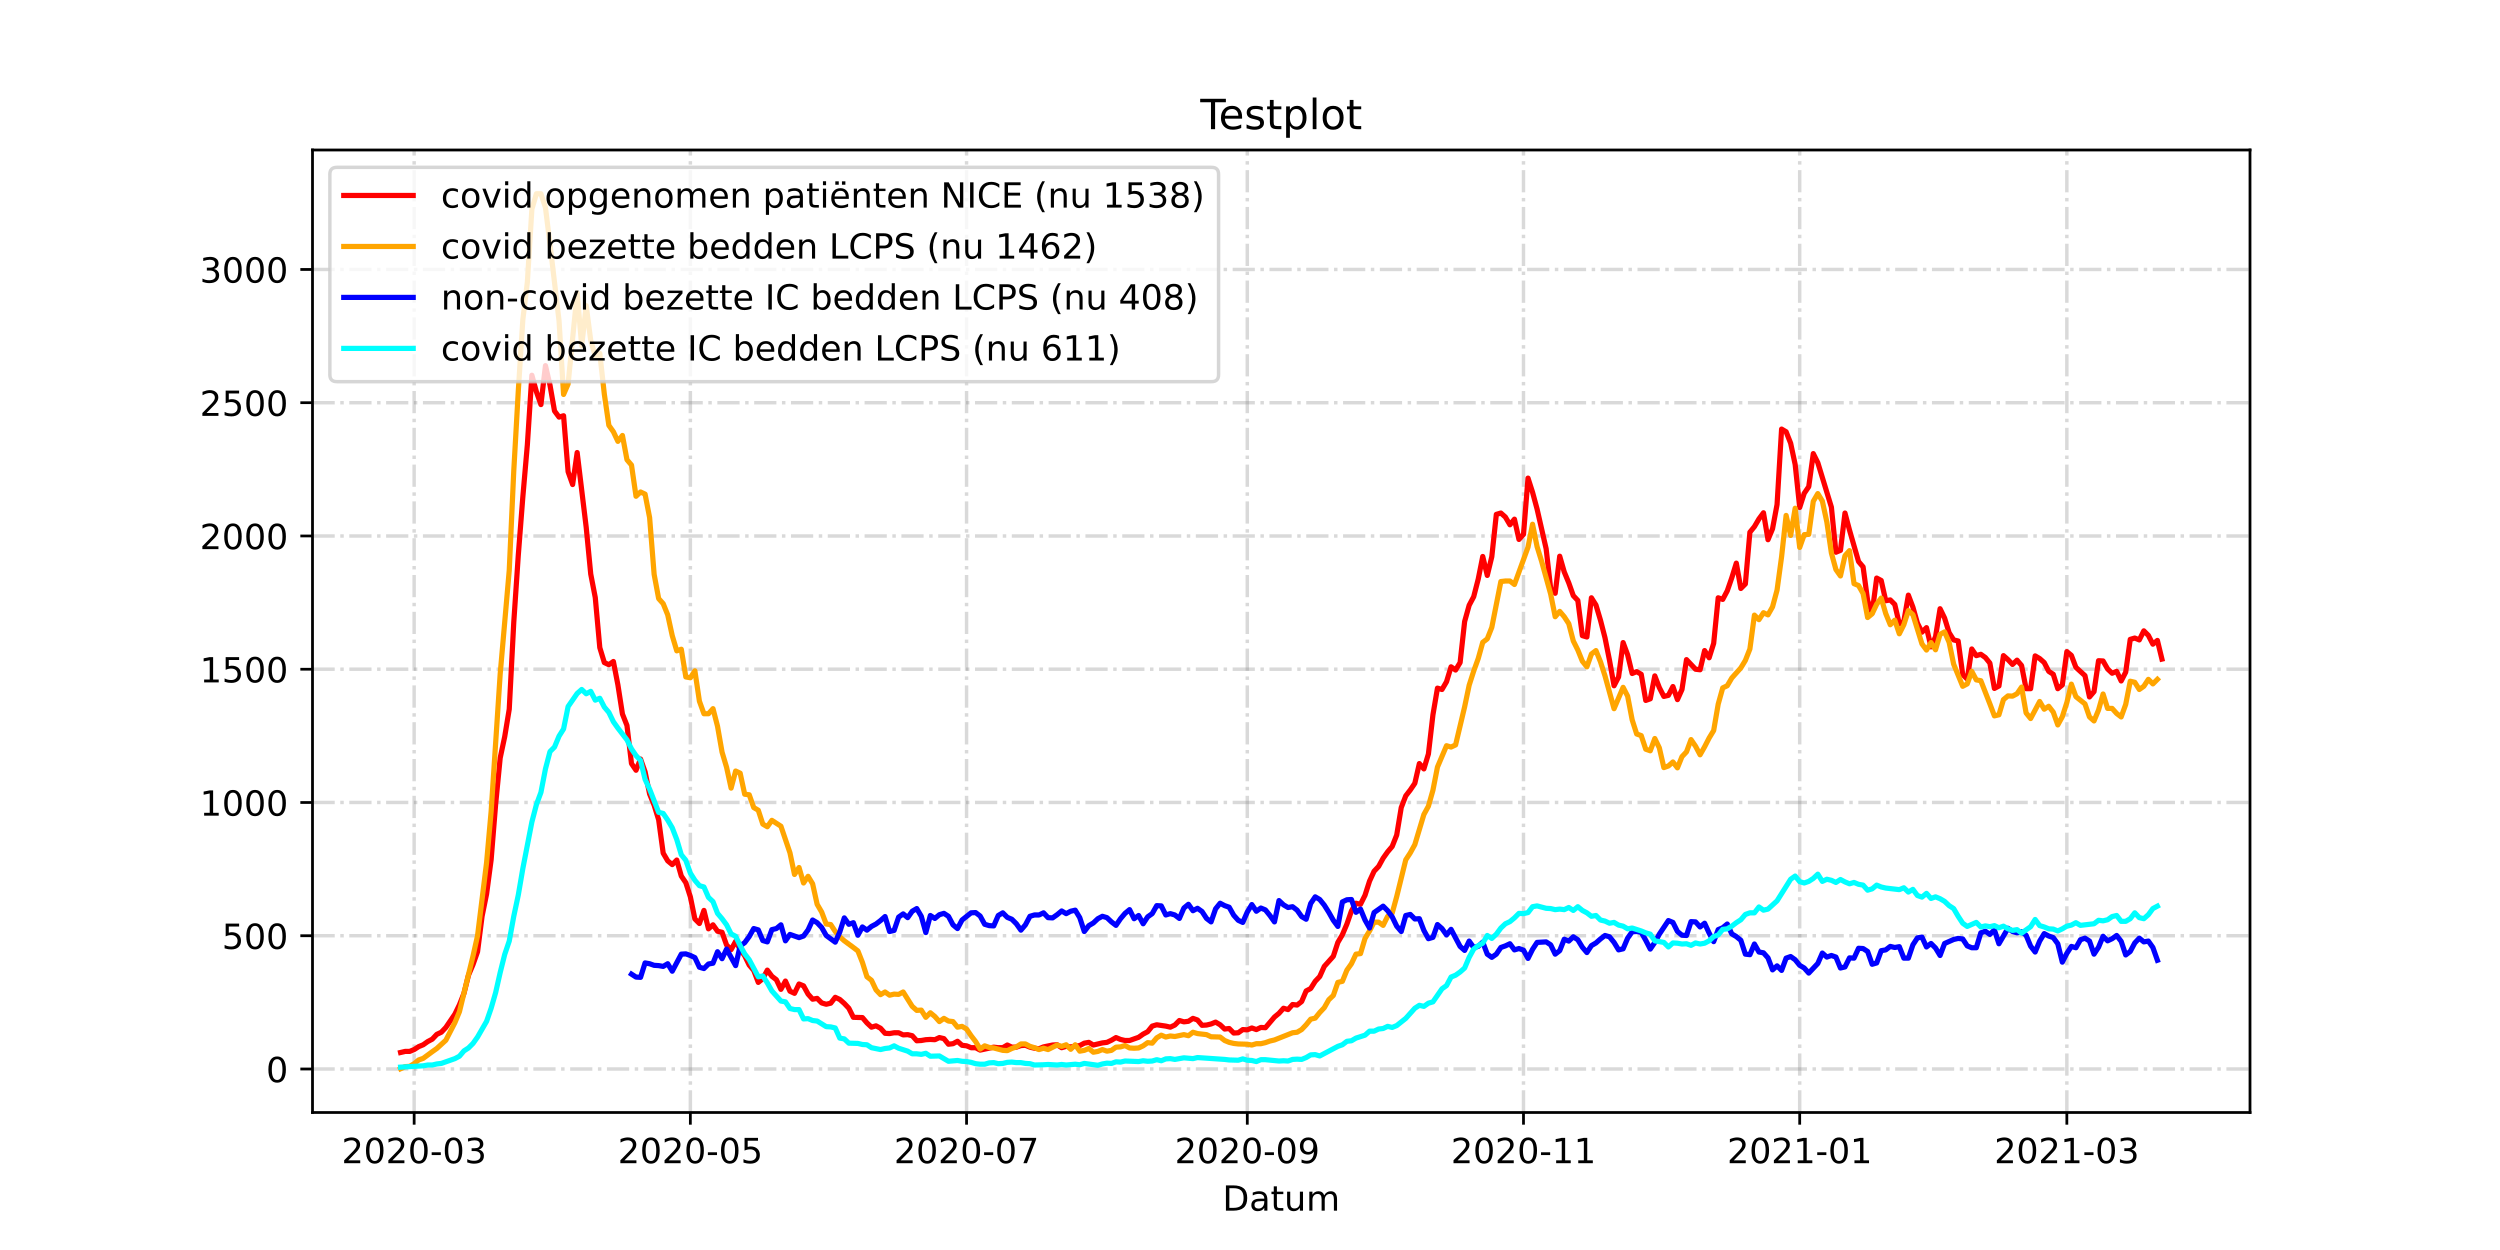 <?xml version="1.0" encoding="utf-8" standalone="no"?>
<!DOCTYPE svg PUBLIC "-//W3C//DTD SVG 1.1//EN"
  "http://www.w3.org/Graphics/SVG/1.1/DTD/svg11.dtd">
<!-- Created with matplotlib (https://matplotlib.org/) -->
<svg height="360pt" version="1.1" viewBox="0 0 720 360" width="720pt" xmlns="http://www.w3.org/2000/svg" xmlns:xlink="http://www.w3.org/1999/xlink">
 <defs>
  <style type="text/css">*{stroke-linecap:butt;stroke-linejoin:round;}</style>
 </defs>
 <g id="figure_1">
  <g id="patch_1">
   <path d="M 0 360 
L 720 360 
L 720 0 
L 0 0 
z
" style="fill:#ffffff;"/>
  </g>
  <g id="axes_1">
   <g id="patch_2">
    <path d="M 90 320.4 
L 648 320.4 
L 648 43.2 
L 90 43.2 
z
" style="fill:#ffffff;"/>
   </g>
   <g id="matplotlib.axis_1">
    <g id="xtick_1">
     <g id="line2d_1">
      <path clip-path="url(#pb4c5e57e68)" d="M 119.276 320.4 
L 119.276 43.2 
" style="fill:none;stroke:#808080;stroke-dasharray:6.4,1.6,1,1.6;stroke-dashoffset:0;stroke-opacity:0.3;"/>
     </g>
     <g id="line2d_2">
      <defs>
       <path d="M 0 0 
L 0 3.5 
" id="m48402c1670" style="stroke:#000000;stroke-width:0.8;"/>
      </defs>
      <g>
       <use style="stroke:#000000;stroke-width:0.8;" x="119.276" xlink:href="#m48402c1670" y="320.4"/>
      </g>
     </g>
     <g id="text_1">
      <!-- 2020-03 -->
      <g transform="translate(98.384 334.998)scale(0.1 -0.1)">
       <defs>
        <path d="M 19.188 8.297 
L 53.609 8.297 
L 53.609 0 
L 7.328 0 
L 7.328 8.297 
Q 12.938 14.109 22.625 23.891 
Q 32.328 33.688 34.812 36.531 
Q 39.547 41.844 41.422 45.531 
Q 43.312 49.219 43.312 52.781 
Q 43.312 58.594 39.234 62.25 
Q 35.156 65.922 28.609 65.922 
Q 23.969 65.922 18.812 64.312 
Q 13.672 62.703 7.812 59.422 
L 7.812 69.391 
Q 13.766 71.781 18.938 73 
Q 24.125 74.219 28.422 74.219 
Q 39.75 74.219 46.484 68.547 
Q 53.219 62.891 53.219 53.422 
Q 53.219 48.922 51.531 44.891 
Q 49.859 40.875 45.406 35.406 
Q 44.188 33.984 37.641 27.219 
Q 31.109 20.453 19.188 8.297 
z
" id="DejaVuSans-50"/>
        <path d="M 31.781 66.406 
Q 24.172 66.406 20.328 58.906 
Q 16.5 51.422 16.5 36.375 
Q 16.5 21.391 20.328 13.891 
Q 24.172 6.391 31.781 6.391 
Q 39.453 6.391 43.281 13.891 
Q 47.125 21.391 47.125 36.375 
Q 47.125 51.422 43.281 58.906 
Q 39.453 66.406 31.781 66.406 
z
M 31.781 74.219 
Q 44.047 74.219 50.516 64.516 
Q 56.984 54.828 56.984 36.375 
Q 56.984 17.969 50.516 8.266 
Q 44.047 -1.422 31.781 -1.422 
Q 19.531 -1.422 13.062 8.266 
Q 6.594 17.969 6.594 36.375 
Q 6.594 54.828 13.062 64.516 
Q 19.531 74.219 31.781 74.219 
z
" id="DejaVuSans-48"/>
        <path d="M 4.891 31.391 
L 31.203 31.391 
L 31.203 23.391 
L 4.891 23.391 
z
" id="DejaVuSans-45"/>
        <path d="M 40.578 39.312 
Q 47.656 37.797 51.625 33 
Q 55.609 28.219 55.609 21.188 
Q 55.609 10.406 48.188 4.484 
Q 40.766 -1.422 27.094 -1.422 
Q 22.516 -1.422 17.656 -0.516 
Q 12.797 0.391 7.625 2.203 
L 7.625 11.719 
Q 11.719 9.328 16.594 8.109 
Q 21.484 6.891 26.812 6.891 
Q 36.078 6.891 40.938 10.547 
Q 45.797 14.203 45.797 21.188 
Q 45.797 27.641 41.281 31.266 
Q 36.766 34.906 28.719 34.906 
L 20.219 34.906 
L 20.219 43.016 
L 29.109 43.016 
Q 36.375 43.016 40.234 45.922 
Q 44.094 48.828 44.094 54.297 
Q 44.094 59.906 40.109 62.906 
Q 36.141 65.922 28.719 65.922 
Q 24.656 65.922 20.016 65.031 
Q 15.375 64.156 9.812 62.312 
L 9.812 71.094 
Q 15.438 72.656 20.344 73.438 
Q 25.25 74.219 29.594 74.219 
Q 40.828 74.219 47.359 69.109 
Q 53.906 64.016 53.906 55.328 
Q 53.906 49.266 50.438 45.094 
Q 46.969 40.922 40.578 39.312 
z
" id="DejaVuSans-51"/>
       </defs>
       <use xlink:href="#DejaVuSans-50"/>
       <use x="63.623" xlink:href="#DejaVuSans-48"/>
       <use x="127.246" xlink:href="#DejaVuSans-50"/>
       <use x="190.869" xlink:href="#DejaVuSans-48"/>
       <use x="254.492" xlink:href="#DejaVuSans-45"/>
       <use x="290.576" xlink:href="#DejaVuSans-48"/>
       <use x="354.199" xlink:href="#DejaVuSans-51"/>
      </g>
     </g>
    </g>
    <g id="xtick_2">
     <g id="line2d_3">
      <path clip-path="url(#pb4c5e57e68)" d="M 198.822 320.4 
L 198.822 43.2 
" style="fill:none;stroke:#808080;stroke-dasharray:6.4,1.6,1,1.6;stroke-dashoffset:0;stroke-opacity:0.3;"/>
     </g>
     <g id="line2d_4">
      <g>
       <use style="stroke:#000000;stroke-width:0.8;" x="198.822" xlink:href="#m48402c1670" y="320.4"/>
      </g>
     </g>
     <g id="text_2">
      <!-- 2020-05 -->
      <g transform="translate(177.931 334.998)scale(0.1 -0.1)">
       <defs>
        <path d="M 10.797 72.906 
L 49.516 72.906 
L 49.516 64.594 
L 19.828 64.594 
L 19.828 46.734 
Q 21.969 47.469 24.109 47.828 
Q 26.266 48.188 28.422 48.188 
Q 40.625 48.188 47.75 41.5 
Q 54.891 34.812 54.891 23.391 
Q 54.891 11.625 47.562 5.094 
Q 40.234 -1.422 26.906 -1.422 
Q 22.312 -1.422 17.547 -0.641 
Q 12.797 0.141 7.719 1.703 
L 7.719 11.625 
Q 12.109 9.234 16.797 8.062 
Q 21.484 6.891 26.703 6.891 
Q 35.156 6.891 40.078 11.328 
Q 45.016 15.766 45.016 23.391 
Q 45.016 31 40.078 35.438 
Q 35.156 39.891 26.703 39.891 
Q 22.75 39.891 18.812 39.016 
Q 14.891 38.141 10.797 36.281 
z
" id="DejaVuSans-53"/>
       </defs>
       <use xlink:href="#DejaVuSans-50"/>
       <use x="63.623" xlink:href="#DejaVuSans-48"/>
       <use x="127.246" xlink:href="#DejaVuSans-50"/>
       <use x="190.869" xlink:href="#DejaVuSans-48"/>
       <use x="254.492" xlink:href="#DejaVuSans-45"/>
       <use x="290.576" xlink:href="#DejaVuSans-48"/>
       <use x="354.199" xlink:href="#DejaVuSans-53"/>
      </g>
     </g>
    </g>
    <g id="xtick_3">
     <g id="line2d_5">
      <path clip-path="url(#pb4c5e57e68)" d="M 278.369 320.4 
L 278.369 43.2 
" style="fill:none;stroke:#808080;stroke-dasharray:6.4,1.6,1,1.6;stroke-dashoffset:0;stroke-opacity:0.3;"/>
     </g>
     <g id="line2d_6">
      <g>
       <use style="stroke:#000000;stroke-width:0.8;" x="278.369" xlink:href="#m48402c1670" y="320.4"/>
      </g>
     </g>
     <g id="text_3">
      <!-- 2020-07 -->
      <g transform="translate(257.478 334.998)scale(0.1 -0.1)">
       <defs>
        <path d="M 8.203 72.906 
L 55.078 72.906 
L 55.078 68.703 
L 28.609 0 
L 18.312 0 
L 43.219 64.594 
L 8.203 64.594 
z
" id="DejaVuSans-55"/>
       </defs>
       <use xlink:href="#DejaVuSans-50"/>
       <use x="63.623" xlink:href="#DejaVuSans-48"/>
       <use x="127.246" xlink:href="#DejaVuSans-50"/>
       <use x="190.869" xlink:href="#DejaVuSans-48"/>
       <use x="254.492" xlink:href="#DejaVuSans-45"/>
       <use x="290.576" xlink:href="#DejaVuSans-48"/>
       <use x="354.199" xlink:href="#DejaVuSans-55"/>
      </g>
     </g>
    </g>
    <g id="xtick_4">
     <g id="line2d_7">
      <path clip-path="url(#pb4c5e57e68)" d="M 359.22 320.4 
L 359.22 43.2 
" style="fill:none;stroke:#808080;stroke-dasharray:6.4,1.6,1,1.6;stroke-dashoffset:0;stroke-opacity:0.3;"/>
     </g>
     <g id="line2d_8">
      <g>
       <use style="stroke:#000000;stroke-width:0.8;" x="359.22" xlink:href="#m48402c1670" y="320.4"/>
      </g>
     </g>
     <g id="text_4">
      <!-- 2020-09 -->
      <g transform="translate(338.328 334.998)scale(0.1 -0.1)">
       <defs>
        <path d="M 10.984 1.516 
L 10.984 10.5 
Q 14.703 8.734 18.5 7.812 
Q 22.312 6.891 25.984 6.891 
Q 35.75 6.891 40.891 13.453 
Q 46.047 20.016 46.781 33.406 
Q 43.953 29.203 39.594 26.953 
Q 35.25 24.703 29.984 24.703 
Q 19.047 24.703 12.672 31.312 
Q 6.297 37.938 6.297 49.422 
Q 6.297 60.641 12.938 67.422 
Q 19.578 74.219 30.609 74.219 
Q 43.266 74.219 49.922 64.516 
Q 56.594 54.828 56.594 36.375 
Q 56.594 19.141 48.406 8.859 
Q 40.234 -1.422 26.422 -1.422 
Q 22.703 -1.422 18.891 -0.688 
Q 15.094 0.047 10.984 1.516 
z
M 30.609 32.422 
Q 37.25 32.422 41.125 36.953 
Q 45.016 41.5 45.016 49.422 
Q 45.016 57.281 41.125 61.844 
Q 37.25 66.406 30.609 66.406 
Q 23.969 66.406 20.094 61.844 
Q 16.219 57.281 16.219 49.422 
Q 16.219 41.5 20.094 36.953 
Q 23.969 32.422 30.609 32.422 
z
" id="DejaVuSans-57"/>
       </defs>
       <use xlink:href="#DejaVuSans-50"/>
       <use x="63.623" xlink:href="#DejaVuSans-48"/>
       <use x="127.246" xlink:href="#DejaVuSans-50"/>
       <use x="190.869" xlink:href="#DejaVuSans-48"/>
       <use x="254.492" xlink:href="#DejaVuSans-45"/>
       <use x="290.576" xlink:href="#DejaVuSans-48"/>
       <use x="354.199" xlink:href="#DejaVuSans-57"/>
      </g>
     </g>
    </g>
    <g id="xtick_5">
     <g id="line2d_9">
      <path clip-path="url(#pb4c5e57e68)" d="M 438.766 320.4 
L 438.766 43.2 
" style="fill:none;stroke:#808080;stroke-dasharray:6.4,1.6,1,1.6;stroke-dashoffset:0;stroke-opacity:0.3;"/>
     </g>
     <g id="line2d_10">
      <g>
       <use style="stroke:#000000;stroke-width:0.8;" x="438.766" xlink:href="#m48402c1670" y="320.4"/>
      </g>
     </g>
     <g id="text_5">
      <!-- 2020-11 -->
      <g transform="translate(417.875 334.998)scale(0.1 -0.1)">
       <defs>
        <path d="M 12.406 8.297 
L 28.516 8.297 
L 28.516 63.922 
L 10.984 60.406 
L 10.984 69.391 
L 28.422 72.906 
L 38.281 72.906 
L 38.281 8.297 
L 54.391 8.297 
L 54.391 0 
L 12.406 0 
z
" id="DejaVuSans-49"/>
       </defs>
       <use xlink:href="#DejaVuSans-50"/>
       <use x="63.623" xlink:href="#DejaVuSans-48"/>
       <use x="127.246" xlink:href="#DejaVuSans-50"/>
       <use x="190.869" xlink:href="#DejaVuSans-48"/>
       <use x="254.492" xlink:href="#DejaVuSans-45"/>
       <use x="290.576" xlink:href="#DejaVuSans-49"/>
       <use x="354.199" xlink:href="#DejaVuSans-49"/>
      </g>
     </g>
    </g>
    <g id="xtick_6">
     <g id="line2d_11">
      <path clip-path="url(#pb4c5e57e68)" d="M 518.313 320.4 
L 518.313 43.2 
" style="fill:none;stroke:#808080;stroke-dasharray:6.4,1.6,1,1.6;stroke-dashoffset:0;stroke-opacity:0.3;"/>
     </g>
     <g id="line2d_12">
      <g>
       <use style="stroke:#000000;stroke-width:0.8;" x="518.313" xlink:href="#m48402c1670" y="320.4"/>
      </g>
     </g>
     <g id="text_6">
      <!-- 2021-01 -->
      <g transform="translate(497.422 334.998)scale(0.1 -0.1)">
       <use xlink:href="#DejaVuSans-50"/>
       <use x="63.623" xlink:href="#DejaVuSans-48"/>
       <use x="127.246" xlink:href="#DejaVuSans-50"/>
       <use x="190.869" xlink:href="#DejaVuSans-49"/>
       <use x="254.492" xlink:href="#DejaVuSans-45"/>
       <use x="290.576" xlink:href="#DejaVuSans-48"/>
       <use x="354.199" xlink:href="#DejaVuSans-49"/>
      </g>
     </g>
    </g>
    <g id="xtick_7">
     <g id="line2d_13">
      <path clip-path="url(#pb4c5e57e68)" d="M 595.251 320.4 
L 595.251 43.2 
" style="fill:none;stroke:#808080;stroke-dasharray:6.4,1.6,1,1.6;stroke-dashoffset:0;stroke-opacity:0.3;"/>
     </g>
     <g id="line2d_14">
      <g>
       <use style="stroke:#000000;stroke-width:0.8;" x="595.251" xlink:href="#m48402c1670" y="320.4"/>
      </g>
     </g>
     <g id="text_7">
      <!-- 2021-03 -->
      <g transform="translate(574.36 334.998)scale(0.1 -0.1)">
       <use xlink:href="#DejaVuSans-50"/>
       <use x="63.623" xlink:href="#DejaVuSans-48"/>
       <use x="127.246" xlink:href="#DejaVuSans-50"/>
       <use x="190.869" xlink:href="#DejaVuSans-49"/>
       <use x="254.492" xlink:href="#DejaVuSans-45"/>
       <use x="290.576" xlink:href="#DejaVuSans-48"/>
       <use x="354.199" xlink:href="#DejaVuSans-51"/>
      </g>
     </g>
    </g>
    <g id="text_8">
     <!-- Datum -->
     <g transform="translate(352.087 348.677)scale(0.1 -0.1)">
      <defs>
       <path d="M 19.672 64.797 
L 19.672 8.109 
L 31.594 8.109 
Q 46.688 8.109 53.688 14.938 
Q 60.688 21.781 60.688 36.531 
Q 60.688 51.172 53.688 57.984 
Q 46.688 64.797 31.594 64.797 
z
M 9.812 72.906 
L 30.078 72.906 
Q 51.266 72.906 61.172 64.094 
Q 71.094 55.281 71.094 36.531 
Q 71.094 17.672 61.125 8.828 
Q 51.172 0 30.078 0 
L 9.812 0 
z
" id="DejaVuSans-68"/>
       <path d="M 34.281 27.484 
Q 23.391 27.484 19.188 25 
Q 14.984 22.516 14.984 16.5 
Q 14.984 11.719 18.141 8.906 
Q 21.297 6.109 26.703 6.109 
Q 34.188 6.109 38.703 11.406 
Q 43.219 16.703 43.219 25.484 
L 43.219 27.484 
z
M 52.203 31.203 
L 52.203 0 
L 43.219 0 
L 43.219 8.297 
Q 40.141 3.328 35.547 0.953 
Q 30.953 -1.422 24.312 -1.422 
Q 15.922 -1.422 10.953 3.297 
Q 6 8.016 6 15.922 
Q 6 25.141 12.172 29.828 
Q 18.359 34.516 30.609 34.516 
L 43.219 34.516 
L 43.219 35.406 
Q 43.219 41.609 39.141 45 
Q 35.062 48.391 27.688 48.391 
Q 23 48.391 18.547 47.266 
Q 14.109 46.141 10.016 43.891 
L 10.016 52.203 
Q 14.938 54.109 19.578 55.047 
Q 24.219 56 28.609 56 
Q 40.484 56 46.344 49.844 
Q 52.203 43.703 52.203 31.203 
z
" id="DejaVuSans-97"/>
       <path d="M 18.312 70.219 
L 18.312 54.688 
L 36.812 54.688 
L 36.812 47.703 
L 18.312 47.703 
L 18.312 18.016 
Q 18.312 11.328 20.141 9.422 
Q 21.969 7.516 27.594 7.516 
L 36.812 7.516 
L 36.812 0 
L 27.594 0 
Q 17.188 0 13.234 3.875 
Q 9.281 7.766 9.281 18.016 
L 9.281 47.703 
L 2.688 47.703 
L 2.688 54.688 
L 9.281 54.688 
L 9.281 70.219 
z
" id="DejaVuSans-116"/>
       <path d="M 8.5 21.578 
L 8.5 54.688 
L 17.484 54.688 
L 17.484 21.922 
Q 17.484 14.156 20.5 10.266 
Q 23.531 6.391 29.594 6.391 
Q 36.859 6.391 41.078 11.031 
Q 45.312 15.672 45.312 23.688 
L 45.312 54.688 
L 54.297 54.688 
L 54.297 0 
L 45.312 0 
L 45.312 8.406 
Q 42.047 3.422 37.719 1 
Q 33.406 -1.422 27.688 -1.422 
Q 18.266 -1.422 13.375 4.438 
Q 8.5 10.297 8.5 21.578 
z
M 31.109 56 
z
" id="DejaVuSans-117"/>
       <path d="M 52 44.188 
Q 55.375 50.25 60.062 53.125 
Q 64.75 56 71.094 56 
Q 79.641 56 84.281 50.016 
Q 88.922 44.047 88.922 33.016 
L 88.922 0 
L 79.891 0 
L 79.891 32.719 
Q 79.891 40.578 77.094 44.375 
Q 74.312 48.188 68.609 48.188 
Q 61.625 48.188 57.562 43.547 
Q 53.516 38.922 53.516 30.906 
L 53.516 0 
L 44.484 0 
L 44.484 32.719 
Q 44.484 40.625 41.703 44.406 
Q 38.922 48.188 33.109 48.188 
Q 26.219 48.188 22.156 43.531 
Q 18.109 38.875 18.109 30.906 
L 18.109 0 
L 9.078 0 
L 9.078 54.688 
L 18.109 54.688 
L 18.109 46.188 
Q 21.188 51.219 25.484 53.609 
Q 29.781 56 35.688 56 
Q 41.656 56 45.828 52.969 
Q 50 49.953 52 44.188 
z
" id="DejaVuSans-109"/>
      </defs>
      <use xlink:href="#DejaVuSans-68"/>
      <use x="77.002" xlink:href="#DejaVuSans-97"/>
      <use x="138.281" xlink:href="#DejaVuSans-116"/>
      <use x="177.49" xlink:href="#DejaVuSans-117"/>
      <use x="240.869" xlink:href="#DejaVuSans-109"/>
     </g>
    </g>
   </g>
   <g id="matplotlib.axis_2">
    <g id="ytick_1">
     <g id="line2d_15">
      <path clip-path="url(#pb4c5e57e68)" d="M 90 307.877 
L 648 307.877 
" style="fill:none;stroke:#808080;stroke-dasharray:6.4,1.6,1,1.6;stroke-dashoffset:0;stroke-opacity:0.3;"/>
     </g>
     <g id="line2d_16">
      <defs>
       <path d="M 0 0 
L -3.5 0 
" id="mba37f0c86f" style="stroke:#000000;stroke-width:0.8;"/>
      </defs>
      <g>
       <use style="stroke:#000000;stroke-width:0.8;" x="90" xlink:href="#mba37f0c86f" y="307.877"/>
      </g>
     </g>
     <g id="text_9">
      <!-- 0 -->
      <g transform="translate(76.638 311.676)scale(0.1 -0.1)">
       <use xlink:href="#DejaVuSans-48"/>
      </g>
     </g>
    </g>
    <g id="ytick_2">
     <g id="line2d_17">
      <path clip-path="url(#pb4c5e57e68)" d="M 90 269.497 
L 648 269.497 
" style="fill:none;stroke:#808080;stroke-dasharray:6.4,1.6,1,1.6;stroke-dashoffset:0;stroke-opacity:0.3;"/>
     </g>
     <g id="line2d_18">
      <g>
       <use style="stroke:#000000;stroke-width:0.8;" x="90" xlink:href="#mba37f0c86f" y="269.497"/>
      </g>
     </g>
     <g id="text_10">
      <!-- 500 -->
      <g transform="translate(63.913 273.296)scale(0.1 -0.1)">
       <use xlink:href="#DejaVuSans-53"/>
       <use x="63.623" xlink:href="#DejaVuSans-48"/>
       <use x="127.246" xlink:href="#DejaVuSans-48"/>
      </g>
     </g>
    </g>
    <g id="ytick_3">
     <g id="line2d_19">
      <path clip-path="url(#pb4c5e57e68)" d="M 90 231.118 
L 648 231.118 
" style="fill:none;stroke:#808080;stroke-dasharray:6.4,1.6,1,1.6;stroke-dashoffset:0;stroke-opacity:0.3;"/>
     </g>
     <g id="line2d_20">
      <g>
       <use style="stroke:#000000;stroke-width:0.8;" x="90" xlink:href="#mba37f0c86f" y="231.118"/>
      </g>
     </g>
     <g id="text_11">
      <!-- 1000 -->
      <g transform="translate(57.55 234.917)scale(0.1 -0.1)">
       <use xlink:href="#DejaVuSans-49"/>
       <use x="63.623" xlink:href="#DejaVuSans-48"/>
       <use x="127.246" xlink:href="#DejaVuSans-48"/>
       <use x="190.869" xlink:href="#DejaVuSans-48"/>
      </g>
     </g>
    </g>
    <g id="ytick_4">
     <g id="line2d_21">
      <path clip-path="url(#pb4c5e57e68)" d="M 90 192.738 
L 648 192.738 
" style="fill:none;stroke:#808080;stroke-dasharray:6.4,1.6,1,1.6;stroke-dashoffset:0;stroke-opacity:0.3;"/>
     </g>
     <g id="line2d_22">
      <g>
       <use style="stroke:#000000;stroke-width:0.8;" x="90" xlink:href="#mba37f0c86f" y="192.738"/>
      </g>
     </g>
     <g id="text_12">
      <!-- 1500 -->
      <g transform="translate(57.55 196.537)scale(0.1 -0.1)">
       <use xlink:href="#DejaVuSans-49"/>
       <use x="63.623" xlink:href="#DejaVuSans-53"/>
       <use x="127.246" xlink:href="#DejaVuSans-48"/>
       <use x="190.869" xlink:href="#DejaVuSans-48"/>
      </g>
     </g>
    </g>
    <g id="ytick_5">
     <g id="line2d_23">
      <path clip-path="url(#pb4c5e57e68)" d="M 90 154.359 
L 648 154.359 
" style="fill:none;stroke:#808080;stroke-dasharray:6.4,1.6,1,1.6;stroke-dashoffset:0;stroke-opacity:0.3;"/>
     </g>
     <g id="line2d_24">
      <g>
       <use style="stroke:#000000;stroke-width:0.8;" x="90" xlink:href="#mba37f0c86f" y="154.359"/>
      </g>
     </g>
     <g id="text_13">
      <!-- 2000 -->
      <g transform="translate(57.55 158.158)scale(0.1 -0.1)">
       <use xlink:href="#DejaVuSans-50"/>
       <use x="63.623" xlink:href="#DejaVuSans-48"/>
       <use x="127.246" xlink:href="#DejaVuSans-48"/>
       <use x="190.869" xlink:href="#DejaVuSans-48"/>
      </g>
     </g>
    </g>
    <g id="ytick_6">
     <g id="line2d_25">
      <path clip-path="url(#pb4c5e57e68)" d="M 90 115.979 
L 648 115.979 
" style="fill:none;stroke:#808080;stroke-dasharray:6.4,1.6,1,1.6;stroke-dashoffset:0;stroke-opacity:0.3;"/>
     </g>
     <g id="line2d_26">
      <g>
       <use style="stroke:#000000;stroke-width:0.8;" x="90" xlink:href="#mba37f0c86f" y="115.979"/>
      </g>
     </g>
     <g id="text_14">
      <!-- 2500 -->
      <g transform="translate(57.55 119.778)scale(0.1 -0.1)">
       <use xlink:href="#DejaVuSans-50"/>
       <use x="63.623" xlink:href="#DejaVuSans-53"/>
       <use x="127.246" xlink:href="#DejaVuSans-48"/>
       <use x="190.869" xlink:href="#DejaVuSans-48"/>
      </g>
     </g>
    </g>
    <g id="ytick_7">
     <g id="line2d_27">
      <path clip-path="url(#pb4c5e57e68)" d="M 90 77.6 
L 648 77.6 
" style="fill:none;stroke:#808080;stroke-dasharray:6.4,1.6,1,1.6;stroke-dashoffset:0;stroke-opacity:0.3;"/>
     </g>
     <g id="line2d_28">
      <g>
       <use style="stroke:#000000;stroke-width:0.8;" x="90" xlink:href="#mba37f0c86f" y="77.6"/>
      </g>
     </g>
     <g id="text_15">
      <!-- 3000 -->
      <g transform="translate(57.55 81.399)scale(0.1 -0.1)">
       <use xlink:href="#DejaVuSans-51"/>
       <use x="63.623" xlink:href="#DejaVuSans-48"/>
       <use x="127.246" xlink:href="#DejaVuSans-48"/>
       <use x="190.869" xlink:href="#DejaVuSans-48"/>
      </g>
     </g>
    </g>
   </g>
   <g id="line2d_29">
    <path clip-path="url(#pb4c5e57e68)" d="M 115.364 303.118 
L 116.668 302.811 
L 117.972 302.811 
L 119.276 302.273 
L 120.58 301.429 
L 121.884 300.892 
L 123.188 299.971 
L 124.492 299.28 
L 125.796 297.898 
L 127.1 297.284 
L 128.404 295.902 
L 131.012 292.064 
L 132.316 289.378 
L 133.62 286.077 
L 134.924 280.858 
L 136.228 277.787 
L 137.532 274.103 
L 138.836 263.894 
L 140.14 257.446 
L 141.444 247.621 
L 142.749 231.578 
L 144.053 218.299 
L 145.357 212.158 
L 146.661 204.252 
L 147.965 179.229 
L 149.269 159.885 
L 150.573 143.152 
L 151.877 128.107 
L 153.181 108.073 
L 154.485 112.832 
L 155.789 116.516 
L 157.093 105.31 
L 158.397 110.913 
L 159.701 118.359 
L 161.005 120.124 
L 162.309 119.74 
L 163.613 135.86 
L 164.917 139.544 
L 166.221 130.333 
L 168.829 151.902 
L 170.133 165.335 
L 171.437 172.09 
L 172.742 186.521 
L 174.046 190.819 
L 175.35 191.433 
L 176.654 190.512 
L 177.958 197.267 
L 179.262 205.634 
L 180.566 208.934 
L 181.87 219.911 
L 183.174 221.83 
L 184.478 218.606 
L 185.782 222.29 
L 187.086 228.661 
L 188.39 231.885 
L 189.694 236.107 
L 190.998 245.702 
L 192.302 247.928 
L 193.606 249.003 
L 194.91 247.698 
L 196.214 252.303 
L 197.518 254.222 
L 198.822 258.29 
L 200.126 264.661 
L 201.43 265.966 
L 202.735 262.205 
L 204.039 267.501 
L 205.343 266.35 
L 206.647 268.192 
L 207.951 268.499 
L 209.255 272.184 
L 210.559 273.489 
L 211.863 271.109 
L 213.167 273.412 
L 214.471 275.254 
L 215.775 277.941 
L 217.079 279.476 
L 218.383 282.93 
L 219.687 281.855 
L 220.991 279.399 
L 222.295 281.165 
L 223.599 282.162 
L 224.903 284.926 
L 226.207 282.546 
L 227.511 285.463 
L 228.815 286.077 
L 230.119 283.391 
L 231.423 283.928 
L 232.728 286.307 
L 234.032 287.766 
L 235.336 287.536 
L 236.64 288.841 
L 237.944 289.224 
L 239.248 288.917 
L 240.552 287.229 
L 241.856 287.843 
L 243.16 288.994 
L 244.464 290.376 
L 245.768 292.986 
L 248.376 293.062 
L 249.68 294.597 
L 250.984 295.826 
L 252.288 295.442 
L 253.592 296.133 
L 254.896 297.591 
L 256.2 297.668 
L 257.504 297.438 
L 258.808 297.438 
L 260.112 298.052 
L 261.416 297.975 
L 262.72 298.282 
L 264.025 299.74 
L 265.329 299.664 
L 266.633 299.433 
L 267.937 299.357 
L 269.241 299.433 
L 270.545 298.819 
L 271.849 299.126 
L 273.153 300.738 
L 274.457 300.585 
L 275.761 299.894 
L 277.065 301.045 
L 278.369 301.199 
L 279.673 301.736 
L 280.977 301.736 
L 282.281 302.427 
L 286.193 301.583 
L 287.497 301.736 
L 288.801 301.736 
L 290.105 300.968 
L 291.409 301.583 
L 292.713 301.583 
L 294.018 301.122 
L 295.322 301.045 
L 296.626 301.583 
L 297.93 301.89 
L 299.234 302.043 
L 300.538 301.506 
L 303.146 300.968 
L 304.45 300.892 
L 305.754 301.736 
L 307.058 301.352 
L 308.362 301.506 
L 310.97 301.122 
L 312.274 300.431 
L 313.578 300.201 
L 314.882 300.968 
L 317.49 300.354 
L 318.794 300.201 
L 320.098 299.587 
L 321.402 298.819 
L 322.706 299.357 
L 324.011 299.664 
L 325.315 299.664 
L 327.923 298.742 
L 329.227 297.821 
L 330.531 297.13 
L 331.835 295.519 
L 333.139 295.135 
L 335.747 295.519 
L 337.051 295.826 
L 338.355 295.212 
L 339.659 293.907 
L 340.963 294.29 
L 342.267 294.137 
L 343.571 293.293 
L 344.875 293.753 
L 346.179 295.288 
L 347.483 295.212 
L 348.787 294.904 
L 350.091 294.367 
L 351.395 295.135 
L 352.699 296.363 
L 354.004 296.209 
L 355.308 297.514 
L 356.612 297.438 
L 357.916 296.516 
L 359.22 296.593 
L 360.524 296.056 
L 361.828 296.516 
L 363.132 295.902 
L 364.436 295.979 
L 367.044 292.909 
L 368.348 291.834 
L 369.652 290.376 
L 370.956 290.759 
L 372.26 289.301 
L 373.564 289.455 
L 374.868 288.457 
L 376.172 285.386 
L 377.476 284.696 
L 378.78 282.623 
L 380.084 281.241 
L 381.388 278.325 
L 383.996 275.408 
L 385.301 271.416 
L 386.605 269.19 
L 387.909 266.12 
L 389.213 262.359 
L 390.517 260.133 
L 391.821 260.44 
L 393.125 257.83 
L 394.429 253.762 
L 395.733 250.922 
L 397.037 249.54 
L 398.341 247.16 
L 399.645 245.318 
L 400.949 243.783 
L 402.253 240.482 
L 403.557 232.576 
L 404.861 229.199 
L 406.165 227.51 
L 407.469 225.591 
L 408.773 219.911 
L 410.077 221.446 
L 411.381 217.148 
L 412.685 205.864 
L 413.989 198.188 
L 415.294 198.572 
L 416.598 196.346 
L 417.902 192.047 
L 419.206 192.968 
L 420.51 190.819 
L 421.814 178.998 
L 423.118 174.316 
L 424.422 171.86 
L 425.726 166.794 
L 427.03 160.269 
L 428.334 165.719 
L 429.638 160.346 
L 430.942 148.141 
L 432.246 147.757 
L 433.55 148.909 
L 434.854 151.135 
L 436.158 149.523 
L 437.462 155.357 
L 438.766 153.898 
L 440.07 137.702 
L 441.374 141.77 
L 442.678 146.606 
L 445.287 158.043 
L 446.591 169.48 
L 447.895 170.862 
L 449.199 160.192 
L 450.503 164.721 
L 451.807 167.868 
L 453.111 171.553 
L 454.415 172.934 
L 455.719 183.067 
L 457.023 183.45 
L 458.327 172.167 
L 459.631 174.239 
L 460.935 178.614 
L 462.239 183.681 
L 463.543 190.205 
L 464.847 197.497 
L 466.151 194.964 
L 467.455 185.062 
L 468.759 188.593 
L 470.063 193.966 
L 471.367 193.429 
L 472.671 194.197 
L 473.975 201.719 
L 475.28 201.258 
L 476.584 194.657 
L 477.888 198.035 
L 479.192 200.568 
L 480.496 200.261 
L 481.8 197.728 
L 483.104 201.489 
L 484.408 198.572 
L 485.712 189.975 
L 488.32 192.738 
L 489.624 192.892 
L 490.928 187.365 
L 492.232 189.438 
L 493.536 185.293 
L 494.84 172.167 
L 496.144 172.627 
L 497.448 170.171 
L 498.752 166.41 
L 500.056 162.188 
L 501.36 169.48 
L 502.664 168.175 
L 503.968 153.284 
L 505.272 151.672 
L 506.577 149.446 
L 507.881 147.681 
L 509.185 155.433 
L 510.489 152.286 
L 511.793 145.301 
L 513.097 123.578 
L 514.401 124.346 
L 515.705 127.646 
L 517.009 133.787 
L 518.313 146.145 
L 519.617 142.077 
L 520.921 140.158 
L 522.225 130.64 
L 523.529 133.25 
L 527.441 146.069 
L 528.745 159.041 
L 530.049 158.504 
L 531.353 147.757 
L 532.657 152.67 
L 535.265 161.728 
L 536.57 163.263 
L 537.874 172.934 
L 539.178 176.465 
L 540.482 166.487 
L 541.786 167.177 
L 543.09 173.011 
L 544.394 172.781 
L 545.698 174.086 
L 547.002 179.689 
L 548.306 178.922 
L 549.61 171.399 
L 550.914 174.853 
L 552.218 179.459 
L 553.522 182.069 
L 554.826 180.764 
L 556.13 186.29 
L 557.434 183.374 
L 558.738 175.314 
L 560.042 178 
L 561.346 182.222 
L 562.65 184.295 
L 563.954 184.602 
L 565.258 194.273 
L 566.563 195.578 
L 567.867 186.904 
L 569.171 188.823 
L 570.475 188.44 
L 571.779 189.361 
L 573.083 190.973 
L 574.387 198.265 
L 575.691 197.574 
L 576.995 188.823 
L 578.299 189.975 
L 579.603 191.357 
L 580.907 190.128 
L 582.211 191.664 
L 583.515 198.342 
L 584.819 198.342 
L 586.123 188.9 
L 587.427 189.668 
L 588.731 190.819 
L 590.035 193.352 
L 591.339 194.197 
L 592.643 198.342 
L 593.947 197.267 
L 595.251 187.672 
L 596.556 188.747 
L 597.86 192.201 
L 600.468 194.58 
L 601.772 200.721 
L 603.076 199.186 
L 604.38 190.282 
L 605.684 190.359 
L 606.988 192.661 
L 608.292 193.89 
L 609.596 193.352 
L 610.9 196.116 
L 612.204 193.583 
L 613.508 184.141 
L 614.812 183.757 
L 616.116 184.295 
L 617.42 181.685 
L 618.724 182.99 
L 620.028 185.523 
L 621.332 184.448 
L 622.636 189.821 
L 622.636 189.821 
" style="fill:none;stroke:#ff0000;stroke-linecap:square;stroke-width:1.5;"/>
   </g>
   <g id="line2d_30">
    <path clip-path="url(#pb4c5e57e68)" d="M 115.364 307.8 
L 116.668 307.186 
L 117.972 307.109 
L 119.276 306.342 
L 120.58 305.267 
L 121.884 304.806 
L 124.492 302.887 
L 125.796 301.966 
L 128.404 299.587 
L 131.012 294.521 
L 132.316 291.374 
L 136.228 275.331 
L 137.532 269.497 
L 140.14 248.388 
L 141.444 233.728 
L 144.053 194.12 
L 146.661 164.261 
L 147.965 135.629 
L 149.269 112.602 
L 150.573 92.107 
L 151.877 81.284 
L 153.181 60.252 
L 154.485 55.8 
L 155.789 55.8 
L 157.093 59.791 
L 158.397 70.307 
L 161.005 92.414 
L 162.309 113.6 
L 163.613 110.606 
L 166.221 84.354 
L 167.525 99.629 
L 168.829 88.039 
L 170.133 98.094 
L 171.437 102.546 
L 172.742 101.779 
L 174.046 113.523 
L 175.35 122.504 
L 176.654 124.346 
L 177.958 127.109 
L 179.262 125.42 
L 180.566 132.406 
L 181.87 133.941 
L 183.174 142.922 
L 184.478 141.693 
L 185.782 142.307 
L 187.086 149.062 
L 188.39 165.412 
L 189.694 172.397 
L 190.998 173.855 
L 192.302 177.079 
L 193.606 183.067 
L 194.91 187.442 
L 196.214 186.981 
L 197.518 194.964 
L 198.822 195.194 
L 200.126 193.199 
L 201.43 201.949 
L 202.735 205.557 
L 204.039 205.557 
L 205.343 204.099 
L 206.647 209.165 
L 207.951 216.61 
L 209.255 220.986 
L 210.559 226.973 
L 211.863 222.06 
L 213.167 222.674 
L 214.471 228.738 
L 215.775 228.892 
L 217.079 232.576 
L 218.383 233.344 
L 219.687 237.335 
L 220.991 238.103 
L 222.295 236.261 
L 224.903 237.949 
L 227.511 245.625 
L 228.815 251.843 
L 230.119 249.847 
L 231.423 254.299 
L 232.728 252.38 
L 234.032 254.529 
L 235.336 260.44 
L 236.64 262.666 
L 237.944 266.12 
L 239.248 266.273 
L 240.552 268.269 
L 241.856 269.804 
L 243.16 270.956 
L 245.768 272.875 
L 247.072 273.872 
L 248.376 277.173 
L 249.68 281.318 
L 250.984 282.316 
L 252.288 285.079 
L 253.592 286.461 
L 254.896 285.693 
L 256.2 286.614 
L 257.504 286.307 
L 258.808 286.384 
L 260.112 285.693 
L 262.72 289.838 
L 264.025 290.99 
L 265.329 290.913 
L 266.633 292.986 
L 267.937 291.681 
L 269.241 292.755 
L 270.545 294.214 
L 271.849 293.293 
L 273.153 294.06 
L 274.457 294.214 
L 275.761 295.826 
L 277.065 295.595 
L 278.369 296.363 
L 279.673 298.282 
L 280.977 299.971 
L 282.281 302.12 
L 283.585 301.199 
L 284.889 301.659 
L 286.193 301.813 
L 288.801 302.504 
L 290.105 302.58 
L 291.409 301.966 
L 292.713 301.506 
L 294.018 300.661 
L 295.322 300.661 
L 296.626 301.352 
L 297.93 301.736 
L 299.234 302.273 
L 300.538 301.89 
L 301.842 302.273 
L 304.45 300.968 
L 305.754 301.352 
L 307.058 300.892 
L 308.362 302.197 
L 309.666 300.892 
L 310.97 302.734 
L 312.274 302.504 
L 313.578 301.966 
L 314.882 303.041 
L 316.186 302.811 
L 317.49 302.273 
L 318.794 302.734 
L 320.098 302.504 
L 321.402 301.583 
L 322.706 301.506 
L 324.011 301.122 
L 325.315 301.813 
L 326.619 301.89 
L 327.923 301.813 
L 329.227 301.199 
L 330.531 300.278 
L 331.835 300.431 
L 333.139 298.896 
L 334.443 298.128 
L 335.747 298.666 
L 337.051 298.359 
L 338.355 298.512 
L 340.963 297.975 
L 342.267 298.282 
L 343.571 297.284 
L 344.875 297.668 
L 347.483 297.975 
L 348.787 298.589 
L 351.395 298.666 
L 352.699 299.664 
L 354.004 300.201 
L 355.308 300.508 
L 356.612 300.661 
L 359.22 300.738 
L 360.524 300.968 
L 361.828 300.585 
L 363.132 300.585 
L 364.436 300.278 
L 365.74 299.817 
L 367.044 299.51 
L 372.26 297.438 
L 373.564 297.284 
L 374.868 296.516 
L 376.172 295.135 
L 377.476 293.523 
L 378.78 293.216 
L 380.084 291.604 
L 381.388 290.222 
L 382.692 287.919 
L 383.996 286.691 
L 385.301 282.93 
L 386.605 282.623 
L 387.909 279.399 
L 389.213 277.557 
L 390.517 274.794 
L 391.821 274.64 
L 393.125 270.265 
L 394.429 268.116 
L 395.733 265.583 
L 397.037 265.583 
L 398.341 266.504 
L 399.645 263.894 
L 400.949 262.973 
L 402.253 258.214 
L 404.861 247.621 
L 406.165 245.625 
L 407.469 243.246 
L 410.077 234.572 
L 411.381 232.192 
L 412.685 227.587 
L 413.989 220.909 
L 416.598 214.768 
L 417.902 215.152 
L 419.206 214.538 
L 421.814 203.561 
L 423.118 197.344 
L 424.422 193.275 
L 425.726 189.668 
L 427.03 184.986 
L 428.334 183.988 
L 429.638 180.687 
L 432.246 167.484 
L 433.55 167.331 
L 434.854 167.331 
L 436.158 168.329 
L 440.07 157.583 
L 441.374 150.981 
L 442.678 157.429 
L 443.982 161.651 
L 446.591 171.092 
L 447.895 177.617 
L 449.199 176.081 
L 450.503 177.617 
L 451.807 179.612 
L 453.111 184.602 
L 454.415 187.212 
L 455.719 190.435 
L 457.023 192.047 
L 458.327 188.363 
L 459.631 187.365 
L 460.935 190.589 
L 462.239 194.657 
L 464.847 204.099 
L 467.455 197.958 
L 468.759 200.491 
L 470.063 207.322 
L 471.367 211.391 
L 472.671 211.851 
L 473.975 215.766 
L 475.28 216.226 
L 476.584 212.696 
L 477.888 215.382 
L 479.192 221.062 
L 480.496 220.602 
L 481.8 219.45 
L 483.104 221.139 
L 484.408 217.915 
L 485.712 216.533 
L 487.016 213.003 
L 488.32 214.922 
L 489.624 217.378 
L 490.928 215.075 
L 492.232 212.542 
L 493.536 210.393 
L 494.84 202.794 
L 496.144 198.111 
L 497.448 197.497 
L 498.752 195.271 
L 501.36 192.354 
L 502.664 190.205 
L 503.968 186.904 
L 505.272 177.156 
L 506.577 178.461 
L 507.881 176.465 
L 509.185 177.079 
L 510.489 174.777 
L 511.793 169.941 
L 513.097 160.346 
L 514.401 148.448 
L 515.705 154.205 
L 517.009 146.376 
L 518.313 157.659 
L 519.617 153.975 
L 520.921 153.898 
L 522.225 144.38 
L 523.529 142.154 
L 524.833 144.303 
L 526.137 150.367 
L 527.441 159.271 
L 528.745 164.03 
L 530.049 165.872 
L 531.353 160.039 
L 532.657 158.58 
L 533.961 168.099 
L 535.265 168.636 
L 536.57 170.939 
L 537.874 177.847 
L 539.178 176.772 
L 540.482 174.009 
L 541.786 172.243 
L 543.09 176.696 
L 544.394 179.919 
L 545.698 178.614 
L 547.002 182.529 
L 548.306 179.919 
L 549.61 175.851 
L 550.914 177.003 
L 553.522 185.446 
L 554.826 187.212 
L 556.13 185.062 
L 557.434 187.135 
L 558.738 182.683 
L 560.042 181.992 
L 561.346 184.986 
L 562.65 191.28 
L 565.258 197.651 
L 566.563 196.96 
L 567.867 193.352 
L 569.171 195.809 
L 570.475 196.039 
L 573.083 202.717 
L 574.387 206.171 
L 575.691 205.864 
L 576.995 201.489 
L 578.299 200.414 
L 579.603 200.491 
L 580.907 199.8 
L 582.211 197.881 
L 583.515 205.327 
L 584.819 206.939 
L 587.427 202.026 
L 588.731 204.252 
L 590.035 203.408 
L 591.339 205.096 
L 592.643 208.781 
L 593.947 206.401 
L 595.251 202.333 
L 596.556 197.037 
L 597.86 200.644 
L 600.468 202.717 
L 601.772 206.478 
L 603.076 207.629 
L 604.38 204.482 
L 605.684 199.877 
L 606.988 204.022 
L 608.292 204.022 
L 609.596 205.48 
L 610.9 206.478 
L 612.204 202.87 
L 613.508 196.192 
L 614.812 196.499 
L 616.116 198.572 
L 617.42 197.651 
L 618.724 195.655 
L 620.028 196.96 
L 621.332 195.655 
L 621.332 195.655 
" style="fill:none;stroke:#ffa500;stroke-linecap:square;stroke-width:1.5;"/>
   </g>
   <g id="line2d_31">
    <path clip-path="url(#pb4c5e57e68)" d="M 181.87 280.551 
L 183.174 281.395 
L 184.478 281.472 
L 185.782 277.327 
L 187.086 277.557 
L 188.39 278.017 
L 189.694 278.094 
L 190.998 278.325 
L 192.302 277.557 
L 193.606 279.706 
L 196.214 274.794 
L 197.518 274.717 
L 198.822 275.177 
L 200.126 275.791 
L 201.43 278.555 
L 202.735 278.939 
L 204.039 277.634 
L 205.343 277.403 
L 206.647 274.103 
L 207.951 276.099 
L 209.255 273.335 
L 211.863 278.094 
L 213.167 272.414 
L 214.471 271.493 
L 215.775 269.728 
L 217.079 267.425 
L 218.383 267.809 
L 219.687 270.879 
L 220.991 271.263 
L 222.295 267.732 
L 223.599 267.425 
L 224.903 266.35 
L 226.207 270.956 
L 227.511 269.113 
L 230.119 270.035 
L 231.423 269.574 
L 232.728 267.809 
L 234.032 264.968 
L 235.336 265.736 
L 236.64 267.118 
L 237.944 269.42 
L 240.552 271.339 
L 241.856 268.423 
L 243.16 264.354 
L 244.464 266.197 
L 245.768 265.736 
L 247.072 269.344 
L 248.376 266.964 
L 249.68 267.885 
L 250.984 266.811 
L 252.288 266.12 
L 253.592 265.122 
L 254.896 263.971 
L 256.2 268.269 
L 257.504 267.962 
L 258.808 264.124 
L 260.112 263.203 
L 261.416 264.278 
L 262.72 262.435 
L 264.025 261.668 
L 265.329 263.894 
L 266.633 268.576 
L 267.937 263.664 
L 269.241 264.508 
L 270.545 263.433 
L 271.849 263.049 
L 273.153 263.894 
L 274.457 266.35 
L 275.761 267.425 
L 277.065 264.968 
L 279.673 262.896 
L 280.977 262.819 
L 282.281 263.817 
L 283.585 266.197 
L 284.889 266.58 
L 286.193 266.657 
L 287.497 263.664 
L 288.801 262.896 
L 290.105 264.201 
L 291.409 264.738 
L 292.713 266.043 
L 294.018 267.885 
L 295.322 266.35 
L 296.626 263.894 
L 297.93 263.51 
L 299.234 263.51 
L 300.538 262.896 
L 301.842 264.278 
L 303.146 264.354 
L 304.45 263.433 
L 305.754 262.359 
L 307.058 263.126 
L 308.362 262.435 
L 309.666 262.128 
L 310.97 264.278 
L 312.274 268.269 
L 313.578 266.58 
L 314.882 265.813 
L 316.186 264.585 
L 317.49 263.894 
L 318.794 264.278 
L 320.098 265.506 
L 321.402 266.504 
L 322.706 264.585 
L 324.011 263.049 
L 325.315 261.975 
L 326.619 264.585 
L 327.923 263.664 
L 329.227 266.043 
L 330.531 264.047 
L 331.835 263.126 
L 333.139 260.823 
L 334.443 260.9 
L 335.747 263.51 
L 337.051 263.126 
L 338.355 263.51 
L 339.659 264.508 
L 340.963 261.514 
L 342.267 260.44 
L 343.571 262.282 
L 344.875 261.591 
L 346.179 262.512 
L 347.483 264.508 
L 348.787 265.506 
L 350.091 261.745 
L 351.395 260.133 
L 352.699 260.823 
L 354.004 261.284 
L 355.308 263.587 
L 356.612 265.045 
L 357.916 265.659 
L 359.22 262.666 
L 360.524 260.516 
L 361.828 262.435 
L 363.132 261.514 
L 364.436 262.052 
L 365.74 263.664 
L 367.044 265.506 
L 368.348 259.365 
L 369.652 260.593 
L 370.956 261.361 
L 372.26 261.13 
L 373.564 262.128 
L 374.868 263.971 
L 376.172 264.738 
L 377.476 260.209 
L 378.78 258.29 
L 380.084 259.058 
L 381.388 260.67 
L 382.692 262.742 
L 383.996 265.045 
L 385.301 266.811 
L 386.605 259.749 
L 387.909 259.135 
L 389.213 259.058 
L 390.517 262.742 
L 391.821 261.821 
L 393.125 264.968 
L 394.429 267.271 
L 395.733 262.819 
L 398.341 260.977 
L 399.645 262.282 
L 400.949 264.047 
L 402.253 266.734 
L 403.557 268.269 
L 404.861 263.664 
L 406.165 263.357 
L 407.469 264.661 
L 408.773 264.585 
L 410.077 267.962 
L 411.381 270.342 
L 412.685 269.958 
L 413.989 266.273 
L 415.294 267.425 
L 416.598 269.267 
L 417.902 267.655 
L 420.51 272.568 
L 421.814 273.719 
L 423.118 271.032 
L 424.422 272.875 
L 425.726 272.568 
L 427.03 271.339 
L 428.334 274.794 
L 429.638 275.715 
L 430.942 274.794 
L 432.246 272.875 
L 433.55 272.414 
L 434.854 271.8 
L 436.158 273.565 
L 437.462 273.182 
L 438.766 273.642 
L 440.07 276.022 
L 441.374 273.412 
L 442.678 271.416 
L 445.287 271.263 
L 446.591 272.107 
L 447.895 274.794 
L 449.199 273.796 
L 450.503 270.495 
L 451.807 271.032 
L 453.111 269.804 
L 454.415 270.649 
L 455.719 272.798 
L 457.023 274.333 
L 458.327 272.337 
L 459.631 271.57 
L 460.935 270.418 
L 462.239 269.42 
L 463.543 269.804 
L 464.847 271.416 
L 466.151 273.565 
L 467.455 273.258 
L 468.759 270.188 
L 470.063 268.346 
L 471.367 268.269 
L 472.671 268.499 
L 473.975 270.802 
L 475.28 273.335 
L 476.584 271.416 
L 477.888 269.037 
L 480.496 265.122 
L 481.8 265.659 
L 483.104 268.269 
L 484.408 269.344 
L 485.712 269.42 
L 487.016 265.429 
L 488.32 265.506 
L 489.624 266.964 
L 490.928 265.89 
L 492.232 268.73 
L 493.536 271.186 
L 494.84 267.732 
L 496.144 267.194 
L 497.448 266.12 
L 498.752 268.96 
L 500.056 269.728 
L 501.36 270.802 
L 502.664 274.794 
L 503.968 274.947 
L 505.272 271.877 
L 506.577 274.18 
L 507.881 274.41 
L 509.185 275.868 
L 510.489 279.322 
L 511.793 278.171 
L 513.097 279.476 
L 514.401 275.945 
L 515.705 275.484 
L 517.009 276.406 
L 518.313 278.017 
L 519.617 278.785 
L 520.921 280.243 
L 523.529 277.48 
L 524.833 274.487 
L 526.137 275.638 
L 527.441 275.177 
L 528.745 275.638 
L 530.049 278.785 
L 531.353 278.478 
L 532.657 275.868 
L 533.961 275.945 
L 535.265 273.105 
L 536.57 273.182 
L 537.874 274.026 
L 539.178 277.71 
L 540.482 277.327 
L 541.786 273.796 
L 543.09 273.565 
L 544.394 272.568 
L 545.698 272.875 
L 547.002 272.644 
L 548.306 275.945 
L 549.61 275.945 
L 550.914 272.107 
L 552.218 270.111 
L 553.522 269.881 
L 554.826 272.721 
L 556.13 271.723 
L 557.434 273.028 
L 558.738 275.177 
L 560.042 271.723 
L 562.65 270.572 
L 563.954 270.265 
L 565.258 270.418 
L 566.563 272.414 
L 567.867 272.951 
L 569.171 272.951 
L 570.475 268.653 
L 571.779 268.192 
L 573.083 269.113 
L 574.387 267.809 
L 575.691 271.8 
L 578.299 267.348 
L 579.603 268.269 
L 580.907 268.653 
L 582.211 268.346 
L 583.515 269.344 
L 584.819 272.491 
L 586.123 274.18 
L 587.427 271.032 
L 588.731 268.883 
L 590.035 269.574 
L 591.339 270.035 
L 592.643 271.8 
L 593.947 277.096 
L 595.251 274.563 
L 596.556 272.568 
L 597.86 272.951 
L 599.164 270.649 
L 600.468 270.188 
L 601.772 271.032 
L 603.076 274.794 
L 604.38 272.798 
L 605.684 269.651 
L 606.988 270.956 
L 608.292 270.342 
L 609.596 269.42 
L 610.9 271.109 
L 612.204 275.024 
L 613.508 274.026 
L 614.812 271.57 
L 616.116 270.188 
L 617.42 271.263 
L 618.724 271.032 
L 620.028 272.875 
L 621.332 276.559 
L 621.332 276.559 
" style="fill:none;stroke:#0000ff;stroke-linecap:square;stroke-width:1.5;"/>
   </g>
   <g id="line2d_32">
    <path clip-path="url(#pb4c5e57e68)" d="M 115.364 307.339 
L 121.884 306.956 
L 123.188 306.725 
L 124.492 306.725 
L 125.796 306.418 
L 127.1 306.265 
L 131.012 304.883 
L 132.316 304.192 
L 133.62 302.657 
L 134.924 301.813 
L 136.228 300.508 
L 137.532 298.666 
L 140.14 294.137 
L 141.444 290.376 
L 142.749 285.847 
L 144.053 280.09 
L 145.357 274.87 
L 146.661 271.032 
L 147.965 263.894 
L 149.269 257.753 
L 150.573 250.154 
L 153.181 236.721 
L 154.485 231.732 
L 155.789 228.201 
L 157.093 221.446 
L 158.397 216.457 
L 159.701 215.152 
L 161.005 212.005 
L 162.309 209.932 
L 163.613 203.484 
L 166.221 199.723 
L 167.525 198.572 
L 168.829 199.8 
L 170.133 199.109 
L 171.437 201.642 
L 172.742 201.105 
L 174.046 203.638 
L 175.35 205.173 
L 176.654 207.86 
L 177.958 209.702 
L 180.566 213.079 
L 181.87 215.689 
L 183.174 217.608 
L 184.478 218.99 
L 185.782 224.44 
L 187.086 227.28 
L 189.694 233.958 
L 190.998 234.265 
L 192.302 236.184 
L 193.606 238.41 
L 194.91 241.787 
L 196.214 246.162 
L 197.518 247.774 
L 198.822 251.459 
L 200.126 253.531 
L 201.43 255.067 
L 202.735 255.45 
L 204.039 258.444 
L 205.343 259.672 
L 206.647 263.049 
L 207.951 264.585 
L 209.255 266.35 
L 210.559 268.96 
L 211.863 269.651 
L 213.167 272.337 
L 214.471 274.717 
L 215.775 276.406 
L 218.383 281.318 
L 219.687 281.088 
L 220.991 283.084 
L 222.295 285.386 
L 224.903 288.303 
L 226.207 288.533 
L 227.511 290.452 
L 228.815 290.759 
L 230.119 290.759 
L 231.423 293.446 
L 232.728 293.369 
L 234.032 293.907 
L 235.336 294.06 
L 237.944 295.672 
L 239.248 295.749 
L 240.552 296.056 
L 241.856 298.973 
L 243.16 299.203 
L 244.464 300.431 
L 247.072 300.508 
L 248.376 300.815 
L 249.68 300.892 
L 250.984 301.736 
L 253.592 302.273 
L 254.896 301.966 
L 256.2 301.813 
L 257.504 301.199 
L 258.808 301.89 
L 261.416 302.734 
L 262.72 303.501 
L 264.025 303.501 
L 265.329 303.655 
L 266.633 303.348 
L 267.937 304.192 
L 270.545 304.116 
L 273.153 305.651 
L 275.761 305.42 
L 277.065 305.651 
L 278.369 305.728 
L 279.673 305.958 
L 280.977 306.342 
L 282.281 306.495 
L 283.585 306.495 
L 284.889 306.111 
L 286.193 306.035 
L 287.497 306.342 
L 288.801 306.265 
L 290.105 305.958 
L 291.409 305.881 
L 292.713 306.035 
L 294.018 306.035 
L 295.322 306.265 
L 296.626 306.342 
L 297.93 306.725 
L 300.538 306.649 
L 301.842 306.572 
L 304.45 306.725 
L 305.754 306.572 
L 307.058 306.725 
L 309.666 306.495 
L 310.97 306.649 
L 312.274 306.265 
L 316.186 306.802 
L 317.49 306.418 
L 318.794 306.188 
L 320.098 306.265 
L 321.402 305.804 
L 322.706 305.881 
L 324.011 305.574 
L 327.923 305.728 
L 329.227 305.497 
L 330.531 305.651 
L 331.835 305.574 
L 333.139 305.19 
L 334.443 305.497 
L 335.747 304.96 
L 337.051 304.883 
L 338.355 305.113 
L 340.963 304.653 
L 343.571 304.883 
L 344.875 304.576 
L 352.699 305.113 
L 354.004 305.267 
L 356.612 305.344 
L 357.916 304.96 
L 359.22 305.344 
L 360.524 305.42 
L 361.828 305.728 
L 363.132 305.19 
L 364.436 305.19 
L 368.348 305.574 
L 369.652 305.497 
L 370.956 305.574 
L 372.26 305.113 
L 373.564 305.037 
L 374.868 305.113 
L 376.172 304.576 
L 377.476 303.809 
L 378.78 303.732 
L 380.084 304.116 
L 385.301 301.352 
L 386.605 300.892 
L 387.909 299.894 
L 389.213 299.74 
L 390.517 298.973 
L 393.125 298.128 
L 394.429 296.977 
L 395.733 296.977 
L 397.037 296.363 
L 398.341 296.209 
L 399.645 295.595 
L 400.949 295.902 
L 402.253 295.365 
L 404.861 293.293 
L 407.469 290.376 
L 408.773 289.531 
L 410.077 289.838 
L 411.381 288.917 
L 412.685 288.533 
L 415.294 284.772 
L 416.598 283.851 
L 417.902 281.395 
L 419.206 280.858 
L 420.51 279.936 
L 421.814 278.785 
L 423.118 275.715 
L 424.422 273.335 
L 425.726 272.337 
L 427.03 271.646 
L 428.334 269.42 
L 429.638 270.265 
L 430.942 269.037 
L 432.246 267.271 
L 433.55 266.043 
L 434.854 265.429 
L 436.158 264.354 
L 437.462 263.049 
L 438.766 263.126 
L 440.07 262.819 
L 441.374 261.13 
L 442.678 260.9 
L 445.287 261.591 
L 446.591 261.668 
L 447.895 261.975 
L 449.199 261.821 
L 450.503 261.975 
L 451.807 261.361 
L 453.111 262.205 
L 454.415 261.13 
L 455.719 262.205 
L 457.023 262.896 
L 458.327 263.894 
L 459.631 263.664 
L 460.935 264.968 
L 462.239 265.275 
L 463.543 265.89 
L 464.847 265.659 
L 466.151 266.427 
L 467.455 266.734 
L 468.759 267.501 
L 470.063 267.271 
L 472.671 268.116 
L 473.975 268.653 
L 475.28 269.037 
L 476.584 270.956 
L 479.192 271.416 
L 480.496 272.721 
L 481.8 271.57 
L 483.104 271.646 
L 484.408 271.877 
L 485.712 271.8 
L 487.016 272.261 
L 488.32 271.57 
L 489.624 271.877 
L 490.928 271.646 
L 492.232 270.956 
L 493.536 269.728 
L 494.84 269.267 
L 496.144 267.655 
L 497.448 267.501 
L 498.752 266.734 
L 500.056 265.736 
L 501.36 264.892 
L 502.664 263.357 
L 503.968 262.896 
L 505.272 262.896 
L 506.577 261.207 
L 507.881 262.128 
L 509.185 261.821 
L 511.793 259.442 
L 515.705 253.224 
L 517.009 252.303 
L 518.313 253.915 
L 519.617 254.299 
L 520.921 253.838 
L 522.225 252.994 
L 523.529 251.766 
L 524.833 253.838 
L 526.137 253.224 
L 527.441 253.531 
L 528.745 254.145 
L 530.049 253.301 
L 531.353 253.992 
L 532.657 254.529 
L 533.961 254.145 
L 535.265 254.683 
L 536.57 254.913 
L 537.874 256.371 
L 539.178 255.988 
L 540.482 254.913 
L 541.786 255.45 
L 543.09 255.757 
L 547.002 256.218 
L 548.306 255.681 
L 549.61 256.909 
L 550.914 256.141 
L 552.218 257.907 
L 553.522 258.367 
L 554.826 257.293 
L 556.13 258.751 
L 557.434 258.29 
L 558.738 258.828 
L 560.042 259.595 
L 561.346 260.823 
L 562.65 261.668 
L 563.954 263.894 
L 565.258 265.89 
L 566.563 266.811 
L 569.171 265.659 
L 570.475 266.964 
L 571.779 266.657 
L 573.083 266.887 
L 574.387 266.58 
L 575.691 267.194 
L 576.995 266.734 
L 578.299 267.501 
L 579.603 267.962 
L 580.907 267.732 
L 582.211 268.73 
L 584.819 266.887 
L 586.123 264.815 
L 587.427 266.58 
L 588.731 266.964 
L 590.035 267.501 
L 591.339 267.578 
L 592.643 268.116 
L 593.947 267.501 
L 595.251 266.734 
L 596.556 266.427 
L 597.86 265.736 
L 599.164 266.504 
L 603.076 266.043 
L 604.38 265.045 
L 605.684 265.199 
L 606.988 264.892 
L 608.292 263.971 
L 609.596 263.664 
L 610.9 265.352 
L 612.204 265.352 
L 613.508 264.585 
L 614.812 262.896 
L 616.116 264.278 
L 617.42 264.585 
L 618.724 263.433 
L 620.028 261.668 
L 621.332 260.977 
L 621.332 260.977 
" style="fill:none;stroke:#00ffff;stroke-linecap:square;stroke-width:1.5;"/>
   </g>
   <g id="patch_3">
    <path d="M 90 320.4 
L 90 43.2 
" style="fill:none;stroke:#000000;stroke-linecap:square;stroke-linejoin:miter;stroke-width:0.8;"/>
   </g>
   <g id="patch_4">
    <path d="M 648 320.4 
L 648 43.2 
" style="fill:none;stroke:#000000;stroke-linecap:square;stroke-linejoin:miter;stroke-width:0.8;"/>
   </g>
   <g id="patch_5">
    <path d="M 90 320.4 
L 648 320.4 
" style="fill:none;stroke:#000000;stroke-linecap:square;stroke-linejoin:miter;stroke-width:0.8;"/>
   </g>
   <g id="patch_6">
    <path d="M 90 43.2 
L 648 43.2 
" style="fill:none;stroke:#000000;stroke-linecap:square;stroke-linejoin:miter;stroke-width:0.8;"/>
   </g>
   <g id="text_16">
    <!-- Testplot -->
    <g transform="translate(345.686 37.2)scale(0.12 -0.12)">
     <defs>
      <path d="M -0.297 72.906 
L 61.375 72.906 
L 61.375 64.594 
L 35.5 64.594 
L 35.5 0 
L 25.594 0 
L 25.594 64.594 
L -0.297 64.594 
z
" id="DejaVuSans-84"/>
      <path d="M 56.203 29.594 
L 56.203 25.203 
L 14.891 25.203 
Q 15.484 15.922 20.484 11.062 
Q 25.484 6.203 34.422 6.203 
Q 39.594 6.203 44.453 7.469 
Q 49.312 8.734 54.109 11.281 
L 54.109 2.781 
Q 49.266 0.734 44.188 -0.344 
Q 39.109 -1.422 33.891 -1.422 
Q 20.797 -1.422 13.156 6.188 
Q 5.516 13.812 5.516 26.812 
Q 5.516 40.234 12.766 48.109 
Q 20.016 56 32.328 56 
Q 43.359 56 49.781 48.891 
Q 56.203 41.797 56.203 29.594 
z
M 47.219 32.234 
Q 47.125 39.594 43.094 43.984 
Q 39.062 48.391 32.422 48.391 
Q 24.906 48.391 20.391 44.141 
Q 15.875 39.891 15.188 32.172 
z
" id="DejaVuSans-101"/>
      <path d="M 44.281 53.078 
L 44.281 44.578 
Q 40.484 46.531 36.375 47.5 
Q 32.281 48.484 27.875 48.484 
Q 21.188 48.484 17.844 46.438 
Q 14.5 44.391 14.5 40.281 
Q 14.5 37.156 16.891 35.375 
Q 19.281 33.594 26.516 31.984 
L 29.594 31.297 
Q 39.156 29.25 43.188 25.516 
Q 47.219 21.781 47.219 15.094 
Q 47.219 7.469 41.188 3.016 
Q 35.156 -1.422 24.609 -1.422 
Q 20.219 -1.422 15.453 -0.562 
Q 10.688 0.297 5.422 2 
L 5.422 11.281 
Q 10.406 8.688 15.234 7.391 
Q 20.062 6.109 24.812 6.109 
Q 31.156 6.109 34.562 8.281 
Q 37.984 10.453 37.984 14.406 
Q 37.984 18.062 35.516 20.016 
Q 33.062 21.969 24.703 23.781 
L 21.578 24.516 
Q 13.234 26.266 9.516 29.906 
Q 5.812 33.547 5.812 39.891 
Q 5.812 47.609 11.281 51.797 
Q 16.75 56 26.812 56 
Q 31.781 56 36.172 55.266 
Q 40.578 54.547 44.281 53.078 
z
" id="DejaVuSans-115"/>
      <path d="M 18.109 8.203 
L 18.109 -20.797 
L 9.078 -20.797 
L 9.078 54.688 
L 18.109 54.688 
L 18.109 46.391 
Q 20.953 51.266 25.266 53.625 
Q 29.594 56 35.594 56 
Q 45.562 56 51.781 48.094 
Q 58.016 40.188 58.016 27.297 
Q 58.016 14.406 51.781 6.484 
Q 45.562 -1.422 35.594 -1.422 
Q 29.594 -1.422 25.266 0.953 
Q 20.953 3.328 18.109 8.203 
z
M 48.688 27.297 
Q 48.688 37.203 44.609 42.844 
Q 40.531 48.484 33.406 48.484 
Q 26.266 48.484 22.188 42.844 
Q 18.109 37.203 18.109 27.297 
Q 18.109 17.391 22.188 11.75 
Q 26.266 6.109 33.406 6.109 
Q 40.531 6.109 44.609 11.75 
Q 48.688 17.391 48.688 27.297 
z
" id="DejaVuSans-112"/>
      <path d="M 9.422 75.984 
L 18.406 75.984 
L 18.406 0 
L 9.422 0 
z
" id="DejaVuSans-108"/>
      <path d="M 30.609 48.391 
Q 23.391 48.391 19.188 42.75 
Q 14.984 37.109 14.984 27.297 
Q 14.984 17.484 19.156 11.844 
Q 23.344 6.203 30.609 6.203 
Q 37.797 6.203 41.984 11.859 
Q 46.188 17.531 46.188 27.297 
Q 46.188 37.016 41.984 42.703 
Q 37.797 48.391 30.609 48.391 
z
M 30.609 56 
Q 42.328 56 49.016 48.375 
Q 55.719 40.766 55.719 27.297 
Q 55.719 13.875 49.016 6.219 
Q 42.328 -1.422 30.609 -1.422 
Q 18.844 -1.422 12.172 6.219 
Q 5.516 13.875 5.516 27.297 
Q 5.516 40.766 12.172 48.375 
Q 18.844 56 30.609 56 
z
" id="DejaVuSans-111"/>
     </defs>
     <use xlink:href="#DejaVuSans-84"/>
     <use x="44.084" xlink:href="#DejaVuSans-101"/>
     <use x="105.607" xlink:href="#DejaVuSans-115"/>
     <use x="157.707" xlink:href="#DejaVuSans-116"/>
     <use x="196.916" xlink:href="#DejaVuSans-112"/>
     <use x="260.393" xlink:href="#DejaVuSans-108"/>
     <use x="288.176" xlink:href="#DejaVuSans-111"/>
     <use x="349.357" xlink:href="#DejaVuSans-116"/>
    </g>
   </g>
   <g id="legend_1">
    <g id="patch_7">
     <path d="M 97 109.912 
L 348.947 109.912 
Q 350.947 109.912 350.947 107.912 
L 350.947 50.2 
Q 350.947 48.2 348.947 48.2 
L 97 48.2 
Q 95 48.2 95 50.2 
L 95 107.912 
Q 95 109.912 97 109.912 
z
" style="fill:#ffffff;opacity:0.8;stroke:#cccccc;stroke-linejoin:miter;"/>
    </g>
    <g id="line2d_33">
     <path d="M 99 56.298 
L 119 56.298 
" style="fill:none;stroke:#ff0000;stroke-linecap:square;stroke-width:1.5;"/>
    </g>
    <g id="line2d_34"/>
    <g id="text_17">
     <!-- covid opgenomen patiënten NICE (nu 1538) -->
     <g transform="translate(127 59.798)scale(0.1 -0.1)">
      <defs>
       <path d="M 48.781 52.594 
L 48.781 44.188 
Q 44.969 46.297 41.141 47.344 
Q 37.312 48.391 33.406 48.391 
Q 24.656 48.391 19.812 42.844 
Q 14.984 37.312 14.984 27.297 
Q 14.984 17.281 19.812 11.734 
Q 24.656 6.203 33.406 6.203 
Q 37.312 6.203 41.141 7.25 
Q 44.969 8.297 48.781 10.406 
L 48.781 2.094 
Q 45.016 0.344 40.984 -0.531 
Q 36.969 -1.422 32.422 -1.422 
Q 20.062 -1.422 12.781 6.344 
Q 5.516 14.109 5.516 27.297 
Q 5.516 40.672 12.859 48.328 
Q 20.219 56 33.016 56 
Q 37.156 56 41.109 55.141 
Q 45.062 54.297 48.781 52.594 
z
" id="DejaVuSans-99"/>
       <path d="M 2.984 54.688 
L 12.5 54.688 
L 29.594 8.797 
L 46.688 54.688 
L 56.203 54.688 
L 35.688 0 
L 23.484 0 
z
" id="DejaVuSans-118"/>
       <path d="M 9.422 54.688 
L 18.406 54.688 
L 18.406 0 
L 9.422 0 
z
M 9.422 75.984 
L 18.406 75.984 
L 18.406 64.594 
L 9.422 64.594 
z
" id="DejaVuSans-105"/>
       <path d="M 45.406 46.391 
L 45.406 75.984 
L 54.391 75.984 
L 54.391 0 
L 45.406 0 
L 45.406 8.203 
Q 42.578 3.328 38.25 0.953 
Q 33.938 -1.422 27.875 -1.422 
Q 17.969 -1.422 11.734 6.484 
Q 5.516 14.406 5.516 27.297 
Q 5.516 40.188 11.734 48.094 
Q 17.969 56 27.875 56 
Q 33.938 56 38.25 53.625 
Q 42.578 51.266 45.406 46.391 
z
M 14.797 27.297 
Q 14.797 17.391 18.875 11.75 
Q 22.953 6.109 30.078 6.109 
Q 37.203 6.109 41.297 11.75 
Q 45.406 17.391 45.406 27.297 
Q 45.406 37.203 41.297 42.844 
Q 37.203 48.484 30.078 48.484 
Q 22.953 48.484 18.875 42.844 
Q 14.797 37.203 14.797 27.297 
z
" id="DejaVuSans-100"/>
       <path id="DejaVuSans-32"/>
       <path d="M 45.406 27.984 
Q 45.406 37.75 41.375 43.109 
Q 37.359 48.484 30.078 48.484 
Q 22.859 48.484 18.828 43.109 
Q 14.797 37.75 14.797 27.984 
Q 14.797 18.266 18.828 12.891 
Q 22.859 7.516 30.078 7.516 
Q 37.359 7.516 41.375 12.891 
Q 45.406 18.266 45.406 27.984 
z
M 54.391 6.781 
Q 54.391 -7.172 48.188 -13.984 
Q 42 -20.797 29.203 -20.797 
Q 24.469 -20.797 20.266 -20.094 
Q 16.062 -19.391 12.109 -17.922 
L 12.109 -9.188 
Q 16.062 -11.328 19.922 -12.344 
Q 23.781 -13.375 27.781 -13.375 
Q 36.625 -13.375 41.016 -8.766 
Q 45.406 -4.156 45.406 5.172 
L 45.406 9.625 
Q 42.625 4.781 38.281 2.391 
Q 33.938 0 27.875 0 
Q 17.828 0 11.672 7.656 
Q 5.516 15.328 5.516 27.984 
Q 5.516 40.672 11.672 48.328 
Q 17.828 56 27.875 56 
Q 33.938 56 38.281 53.609 
Q 42.625 51.219 45.406 46.391 
L 45.406 54.688 
L 54.391 54.688 
z
" id="DejaVuSans-103"/>
       <path d="M 54.891 33.016 
L 54.891 0 
L 45.906 0 
L 45.906 32.719 
Q 45.906 40.484 42.875 44.328 
Q 39.844 48.188 33.797 48.188 
Q 26.516 48.188 22.312 43.547 
Q 18.109 38.922 18.109 30.906 
L 18.109 0 
L 9.078 0 
L 9.078 54.688 
L 18.109 54.688 
L 18.109 46.188 
Q 21.344 51.125 25.703 53.562 
Q 30.078 56 35.797 56 
Q 45.219 56 50.047 50.172 
Q 54.891 44.344 54.891 33.016 
z
" id="DejaVuSans-110"/>
       <path d="M 56.203 29.594 
L 56.203 25.203 
L 14.891 25.203 
Q 15.484 15.922 20.484 11.062 
Q 25.484 6.203 34.422 6.203 
Q 39.594 6.203 44.453 7.469 
Q 49.312 8.734 54.109 11.281 
L 54.109 2.781 
Q 49.266 0.734 44.188 -0.344 
Q 39.109 -1.422 33.891 -1.422 
Q 20.797 -1.422 13.156 6.188 
Q 5.516 13.812 5.516 26.812 
Q 5.516 40.234 12.766 48.109 
Q 20.016 56 32.328 56 
Q 43.359 56 49.781 48.891 
Q 56.203 41.797 56.203 29.594 
z
M 47.219 32.234 
Q 47.125 39.594 43.094 43.984 
Q 39.062 48.391 32.422 48.391 
Q 24.906 48.391 20.391 44.141 
Q 15.875 39.891 15.188 32.172 
z
M 36.344 75.781 
L 46.25 75.781 
L 46.25 65.922 
L 36.344 65.922 
z
M 17.25 75.781 
L 27.156 75.781 
L 27.156 65.922 
L 17.25 65.922 
z
" id="DejaVuSans-235"/>
       <path d="M 9.812 72.906 
L 23.094 72.906 
L 55.422 11.922 
L 55.422 72.906 
L 64.984 72.906 
L 64.984 0 
L 51.703 0 
L 19.391 60.984 
L 19.391 0 
L 9.812 0 
z
" id="DejaVuSans-78"/>
       <path d="M 9.812 72.906 
L 19.672 72.906 
L 19.672 0 
L 9.812 0 
z
" id="DejaVuSans-73"/>
       <path d="M 64.406 67.281 
L 64.406 56.891 
Q 59.422 61.531 53.781 63.812 
Q 48.141 66.109 41.797 66.109 
Q 29.297 66.109 22.656 58.469 
Q 16.016 50.828 16.016 36.375 
Q 16.016 21.969 22.656 14.328 
Q 29.297 6.688 41.797 6.688 
Q 48.141 6.688 53.781 8.984 
Q 59.422 11.281 64.406 15.922 
L 64.406 5.609 
Q 59.234 2.094 53.438 0.328 
Q 47.656 -1.422 41.219 -1.422 
Q 24.656 -1.422 15.125 8.703 
Q 5.609 18.844 5.609 36.375 
Q 5.609 53.953 15.125 64.078 
Q 24.656 74.219 41.219 74.219 
Q 47.75 74.219 53.531 72.484 
Q 59.328 70.75 64.406 67.281 
z
" id="DejaVuSans-67"/>
       <path d="M 9.812 72.906 
L 55.906 72.906 
L 55.906 64.594 
L 19.672 64.594 
L 19.672 43.016 
L 54.391 43.016 
L 54.391 34.719 
L 19.672 34.719 
L 19.672 8.297 
L 56.781 8.297 
L 56.781 0 
L 9.812 0 
z
" id="DejaVuSans-69"/>
       <path d="M 31 75.875 
Q 24.469 64.656 21.281 53.656 
Q 18.109 42.672 18.109 31.391 
Q 18.109 20.125 21.312 9.062 
Q 24.516 -2 31 -13.188 
L 23.188 -13.188 
Q 15.875 -1.703 12.234 9.375 
Q 8.594 20.453 8.594 31.391 
Q 8.594 42.281 12.203 53.312 
Q 15.828 64.359 23.188 75.875 
z
" id="DejaVuSans-40"/>
       <path d="M 31.781 34.625 
Q 24.75 34.625 20.719 30.859 
Q 16.703 27.094 16.703 20.516 
Q 16.703 13.922 20.719 10.156 
Q 24.75 6.391 31.781 6.391 
Q 38.812 6.391 42.859 10.172 
Q 46.922 13.969 46.922 20.516 
Q 46.922 27.094 42.891 30.859 
Q 38.875 34.625 31.781 34.625 
z
M 21.922 38.812 
Q 15.578 40.375 12.031 44.719 
Q 8.5 49.078 8.5 55.328 
Q 8.5 64.062 14.719 69.141 
Q 20.953 74.219 31.781 74.219 
Q 42.672 74.219 48.875 69.141 
Q 55.078 64.062 55.078 55.328 
Q 55.078 49.078 51.531 44.719 
Q 48 40.375 41.703 38.812 
Q 48.828 37.156 52.797 32.312 
Q 56.781 27.484 56.781 20.516 
Q 56.781 9.906 50.312 4.234 
Q 43.844 -1.422 31.781 -1.422 
Q 19.734 -1.422 13.25 4.234 
Q 6.781 9.906 6.781 20.516 
Q 6.781 27.484 10.781 32.312 
Q 14.797 37.156 21.922 38.812 
z
M 18.312 54.391 
Q 18.312 48.734 21.844 45.562 
Q 25.391 42.391 31.781 42.391 
Q 38.141 42.391 41.719 45.562 
Q 45.312 48.734 45.312 54.391 
Q 45.312 60.062 41.719 63.234 
Q 38.141 66.406 31.781 66.406 
Q 25.391 66.406 21.844 63.234 
Q 18.312 60.062 18.312 54.391 
z
" id="DejaVuSans-56"/>
       <path d="M 8.016 75.875 
L 15.828 75.875 
Q 23.141 64.359 26.781 53.312 
Q 30.422 42.281 30.422 31.391 
Q 30.422 20.453 26.781 9.375 
Q 23.141 -1.703 15.828 -13.188 
L 8.016 -13.188 
Q 14.5 -2 17.703 9.062 
Q 20.906 20.125 20.906 31.391 
Q 20.906 42.672 17.703 53.656 
Q 14.5 64.656 8.016 75.875 
z
" id="DejaVuSans-41"/>
      </defs>
      <use xlink:href="#DejaVuSans-99"/>
      <use x="54.98" xlink:href="#DejaVuSans-111"/>
      <use x="116.162" xlink:href="#DejaVuSans-118"/>
      <use x="175.342" xlink:href="#DejaVuSans-105"/>
      <use x="203.125" xlink:href="#DejaVuSans-100"/>
      <use x="266.602" xlink:href="#DejaVuSans-32"/>
      <use x="298.389" xlink:href="#DejaVuSans-111"/>
      <use x="359.57" xlink:href="#DejaVuSans-112"/>
      <use x="423.047" xlink:href="#DejaVuSans-103"/>
      <use x="486.523" xlink:href="#DejaVuSans-101"/>
      <use x="548.047" xlink:href="#DejaVuSans-110"/>
      <use x="611.426" xlink:href="#DejaVuSans-111"/>
      <use x="672.607" xlink:href="#DejaVuSans-109"/>
      <use x="770.02" xlink:href="#DejaVuSans-101"/>
      <use x="831.543" xlink:href="#DejaVuSans-110"/>
      <use x="894.922" xlink:href="#DejaVuSans-32"/>
      <use x="926.709" xlink:href="#DejaVuSans-112"/>
      <use x="990.186" xlink:href="#DejaVuSans-97"/>
      <use x="1051.465" xlink:href="#DejaVuSans-116"/>
      <use x="1090.674" xlink:href="#DejaVuSans-105"/>
      <use x="1118.457" xlink:href="#DejaVuSans-235"/>
      <use x="1179.98" xlink:href="#DejaVuSans-110"/>
      <use x="1243.359" xlink:href="#DejaVuSans-116"/>
      <use x="1282.568" xlink:href="#DejaVuSans-101"/>
      <use x="1344.092" xlink:href="#DejaVuSans-110"/>
      <use x="1407.471" xlink:href="#DejaVuSans-32"/>
      <use x="1439.258" xlink:href="#DejaVuSans-78"/>
      <use x="1514.062" xlink:href="#DejaVuSans-73"/>
      <use x="1543.555" xlink:href="#DejaVuSans-67"/>
      <use x="1613.379" xlink:href="#DejaVuSans-69"/>
      <use x="1676.562" xlink:href="#DejaVuSans-32"/>
      <use x="1708.35" xlink:href="#DejaVuSans-40"/>
      <use x="1747.363" xlink:href="#DejaVuSans-110"/>
      <use x="1810.742" xlink:href="#DejaVuSans-117"/>
      <use x="1874.121" xlink:href="#DejaVuSans-32"/>
      <use x="1905.908" xlink:href="#DejaVuSans-49"/>
      <use x="1969.531" xlink:href="#DejaVuSans-53"/>
      <use x="2033.154" xlink:href="#DejaVuSans-51"/>
      <use x="2096.777" xlink:href="#DejaVuSans-56"/>
      <use x="2160.4" xlink:href="#DejaVuSans-41"/>
     </g>
    </g>
    <g id="line2d_35">
     <path d="M 99 70.977 
L 119 70.977 
" style="fill:none;stroke:#ffa500;stroke-linecap:square;stroke-width:1.5;"/>
    </g>
    <g id="line2d_36"/>
    <g id="text_18">
     <!-- covid bezette bedden LCPS (nu 1462) -->
     <g transform="translate(127 74.477)scale(0.1 -0.1)">
      <defs>
       <path d="M 48.688 27.297 
Q 48.688 37.203 44.609 42.844 
Q 40.531 48.484 33.406 48.484 
Q 26.266 48.484 22.188 42.844 
Q 18.109 37.203 18.109 27.297 
Q 18.109 17.391 22.188 11.75 
Q 26.266 6.109 33.406 6.109 
Q 40.531 6.109 44.609 11.75 
Q 48.688 17.391 48.688 27.297 
z
M 18.109 46.391 
Q 20.953 51.266 25.266 53.625 
Q 29.594 56 35.594 56 
Q 45.562 56 51.781 48.094 
Q 58.016 40.188 58.016 27.297 
Q 58.016 14.406 51.781 6.484 
Q 45.562 -1.422 35.594 -1.422 
Q 29.594 -1.422 25.266 0.953 
Q 20.953 3.328 18.109 8.203 
L 18.109 0 
L 9.078 0 
L 9.078 75.984 
L 18.109 75.984 
z
" id="DejaVuSans-98"/>
       <path d="M 5.516 54.688 
L 48.188 54.688 
L 48.188 46.484 
L 14.406 7.172 
L 48.188 7.172 
L 48.188 0 
L 4.297 0 
L 4.297 8.203 
L 38.094 47.516 
L 5.516 47.516 
z
" id="DejaVuSans-122"/>
       <path d="M 9.812 72.906 
L 19.672 72.906 
L 19.672 8.297 
L 55.172 8.297 
L 55.172 0 
L 9.812 0 
z
" id="DejaVuSans-76"/>
       <path d="M 19.672 64.797 
L 19.672 37.406 
L 32.078 37.406 
Q 38.969 37.406 42.719 40.969 
Q 46.484 44.531 46.484 51.125 
Q 46.484 57.672 42.719 61.234 
Q 38.969 64.797 32.078 64.797 
z
M 9.812 72.906 
L 32.078 72.906 
Q 44.344 72.906 50.609 67.359 
Q 56.891 61.812 56.891 51.125 
Q 56.891 40.328 50.609 34.812 
Q 44.344 29.297 32.078 29.297 
L 19.672 29.297 
L 19.672 0 
L 9.812 0 
z
" id="DejaVuSans-80"/>
       <path d="M 53.516 70.516 
L 53.516 60.891 
Q 47.906 63.578 42.922 64.891 
Q 37.938 66.219 33.297 66.219 
Q 25.25 66.219 20.875 63.094 
Q 16.5 59.969 16.5 54.203 
Q 16.5 49.359 19.406 46.891 
Q 22.312 44.438 30.422 42.922 
L 36.375 41.703 
Q 47.406 39.594 52.656 34.297 
Q 57.906 29 57.906 20.125 
Q 57.906 9.516 50.797 4.047 
Q 43.703 -1.422 29.984 -1.422 
Q 24.812 -1.422 18.969 -0.25 
Q 13.141 0.922 6.891 3.219 
L 6.891 13.375 
Q 12.891 10.016 18.656 8.297 
Q 24.422 6.594 29.984 6.594 
Q 38.422 6.594 43.016 9.906 
Q 47.609 13.234 47.609 19.391 
Q 47.609 24.75 44.312 27.781 
Q 41.016 30.812 33.5 32.328 
L 27.484 33.5 
Q 16.453 35.688 11.516 40.375 
Q 6.594 45.062 6.594 53.422 
Q 6.594 63.094 13.406 68.656 
Q 20.219 74.219 32.172 74.219 
Q 37.312 74.219 42.625 73.281 
Q 47.953 72.359 53.516 70.516 
z
" id="DejaVuSans-83"/>
       <path d="M 37.797 64.312 
L 12.891 25.391 
L 37.797 25.391 
z
M 35.203 72.906 
L 47.609 72.906 
L 47.609 25.391 
L 58.016 25.391 
L 58.016 17.188 
L 47.609 17.188 
L 47.609 0 
L 37.797 0 
L 37.797 17.188 
L 4.891 17.188 
L 4.891 26.703 
z
" id="DejaVuSans-52"/>
       <path d="M 33.016 40.375 
Q 26.375 40.375 22.484 35.828 
Q 18.609 31.297 18.609 23.391 
Q 18.609 15.531 22.484 10.953 
Q 26.375 6.391 33.016 6.391 
Q 39.656 6.391 43.531 10.953 
Q 47.406 15.531 47.406 23.391 
Q 47.406 31.297 43.531 35.828 
Q 39.656 40.375 33.016 40.375 
z
M 52.594 71.297 
L 52.594 62.312 
Q 48.875 64.062 45.094 64.984 
Q 41.312 65.922 37.594 65.922 
Q 27.828 65.922 22.672 59.328 
Q 17.531 52.734 16.797 39.406 
Q 19.672 43.656 24.016 45.922 
Q 28.375 48.188 33.594 48.188 
Q 44.578 48.188 50.953 41.516 
Q 57.328 34.859 57.328 23.391 
Q 57.328 12.156 50.688 5.359 
Q 44.047 -1.422 33.016 -1.422 
Q 20.359 -1.422 13.672 8.266 
Q 6.984 17.969 6.984 36.375 
Q 6.984 53.656 15.188 63.938 
Q 23.391 74.219 37.203 74.219 
Q 40.922 74.219 44.703 73.484 
Q 48.484 72.75 52.594 71.297 
z
" id="DejaVuSans-54"/>
      </defs>
      <use xlink:href="#DejaVuSans-99"/>
      <use x="54.98" xlink:href="#DejaVuSans-111"/>
      <use x="116.162" xlink:href="#DejaVuSans-118"/>
      <use x="175.342" xlink:href="#DejaVuSans-105"/>
      <use x="203.125" xlink:href="#DejaVuSans-100"/>
      <use x="266.602" xlink:href="#DejaVuSans-32"/>
      <use x="298.389" xlink:href="#DejaVuSans-98"/>
      <use x="361.865" xlink:href="#DejaVuSans-101"/>
      <use x="423.389" xlink:href="#DejaVuSans-122"/>
      <use x="475.879" xlink:href="#DejaVuSans-101"/>
      <use x="537.402" xlink:href="#DejaVuSans-116"/>
      <use x="576.611" xlink:href="#DejaVuSans-116"/>
      <use x="615.82" xlink:href="#DejaVuSans-101"/>
      <use x="677.344" xlink:href="#DejaVuSans-32"/>
      <use x="709.131" xlink:href="#DejaVuSans-98"/>
      <use x="772.607" xlink:href="#DejaVuSans-101"/>
      <use x="834.131" xlink:href="#DejaVuSans-100"/>
      <use x="897.607" xlink:href="#DejaVuSans-100"/>
      <use x="961.084" xlink:href="#DejaVuSans-101"/>
      <use x="1022.607" xlink:href="#DejaVuSans-110"/>
      <use x="1085.986" xlink:href="#DejaVuSans-32"/>
      <use x="1117.773" xlink:href="#DejaVuSans-76"/>
      <use x="1173.486" xlink:href="#DejaVuSans-67"/>
      <use x="1243.311" xlink:href="#DejaVuSans-80"/>
      <use x="1303.613" xlink:href="#DejaVuSans-83"/>
      <use x="1367.09" xlink:href="#DejaVuSans-32"/>
      <use x="1398.877" xlink:href="#DejaVuSans-40"/>
      <use x="1437.891" xlink:href="#DejaVuSans-110"/>
      <use x="1501.27" xlink:href="#DejaVuSans-117"/>
      <use x="1564.648" xlink:href="#DejaVuSans-32"/>
      <use x="1596.436" xlink:href="#DejaVuSans-49"/>
      <use x="1660.059" xlink:href="#DejaVuSans-52"/>
      <use x="1723.682" xlink:href="#DejaVuSans-54"/>
      <use x="1787.305" xlink:href="#DejaVuSans-50"/>
      <use x="1850.928" xlink:href="#DejaVuSans-41"/>
     </g>
    </g>
    <g id="line2d_37">
     <path d="M 99 85.655 
L 119 85.655 
" style="fill:none;stroke:#0000ff;stroke-linecap:square;stroke-width:1.5;"/>
    </g>
    <g id="line2d_38"/>
    <g id="text_19">
     <!-- non-covid bezette IC bedden LCPS (nu 408) -->
     <g transform="translate(127 89.155)scale(0.1 -0.1)">
      <use xlink:href="#DejaVuSans-110"/>
      <use x="63.379" xlink:href="#DejaVuSans-111"/>
      <use x="124.561" xlink:href="#DejaVuSans-110"/>
      <use x="187.939" xlink:href="#DejaVuSans-45"/>
      <use x="224.023" xlink:href="#DejaVuSans-99"/>
      <use x="279.004" xlink:href="#DejaVuSans-111"/>
      <use x="340.186" xlink:href="#DejaVuSans-118"/>
      <use x="399.365" xlink:href="#DejaVuSans-105"/>
      <use x="427.148" xlink:href="#DejaVuSans-100"/>
      <use x="490.625" xlink:href="#DejaVuSans-32"/>
      <use x="522.412" xlink:href="#DejaVuSans-98"/>
      <use x="585.889" xlink:href="#DejaVuSans-101"/>
      <use x="647.412" xlink:href="#DejaVuSans-122"/>
      <use x="699.902" xlink:href="#DejaVuSans-101"/>
      <use x="761.426" xlink:href="#DejaVuSans-116"/>
      <use x="800.635" xlink:href="#DejaVuSans-116"/>
      <use x="839.844" xlink:href="#DejaVuSans-101"/>
      <use x="901.367" xlink:href="#DejaVuSans-32"/>
      <use x="933.154" xlink:href="#DejaVuSans-73"/>
      <use x="962.646" xlink:href="#DejaVuSans-67"/>
      <use x="1032.471" xlink:href="#DejaVuSans-32"/>
      <use x="1064.258" xlink:href="#DejaVuSans-98"/>
      <use x="1127.734" xlink:href="#DejaVuSans-101"/>
      <use x="1189.258" xlink:href="#DejaVuSans-100"/>
      <use x="1252.734" xlink:href="#DejaVuSans-100"/>
      <use x="1316.211" xlink:href="#DejaVuSans-101"/>
      <use x="1377.734" xlink:href="#DejaVuSans-110"/>
      <use x="1441.113" xlink:href="#DejaVuSans-32"/>
      <use x="1472.9" xlink:href="#DejaVuSans-76"/>
      <use x="1528.613" xlink:href="#DejaVuSans-67"/>
      <use x="1598.438" xlink:href="#DejaVuSans-80"/>
      <use x="1658.74" xlink:href="#DejaVuSans-83"/>
      <use x="1722.217" xlink:href="#DejaVuSans-32"/>
      <use x="1754.004" xlink:href="#DejaVuSans-40"/>
      <use x="1793.018" xlink:href="#DejaVuSans-110"/>
      <use x="1856.396" xlink:href="#DejaVuSans-117"/>
      <use x="1919.775" xlink:href="#DejaVuSans-32"/>
      <use x="1951.562" xlink:href="#DejaVuSans-52"/>
      <use x="2015.186" xlink:href="#DejaVuSans-48"/>
      <use x="2078.809" xlink:href="#DejaVuSans-56"/>
      <use x="2142.432" xlink:href="#DejaVuSans-41"/>
     </g>
    </g>
    <g id="line2d_39">
     <path d="M 99 100.333 
L 119 100.333 
" style="fill:none;stroke:#00ffff;stroke-linecap:square;stroke-width:1.5;"/>
    </g>
    <g id="line2d_40"/>
    <g id="text_20">
     <!-- covid bezette IC bedden LCPS (nu 611) -->
     <g transform="translate(127 103.833)scale(0.1 -0.1)">
      <use xlink:href="#DejaVuSans-99"/>
      <use x="54.98" xlink:href="#DejaVuSans-111"/>
      <use x="116.162" xlink:href="#DejaVuSans-118"/>
      <use x="175.342" xlink:href="#DejaVuSans-105"/>
      <use x="203.125" xlink:href="#DejaVuSans-100"/>
      <use x="266.602" xlink:href="#DejaVuSans-32"/>
      <use x="298.389" xlink:href="#DejaVuSans-98"/>
      <use x="361.865" xlink:href="#DejaVuSans-101"/>
      <use x="423.389" xlink:href="#DejaVuSans-122"/>
      <use x="475.879" xlink:href="#DejaVuSans-101"/>
      <use x="537.402" xlink:href="#DejaVuSans-116"/>
      <use x="576.611" xlink:href="#DejaVuSans-116"/>
      <use x="615.82" xlink:href="#DejaVuSans-101"/>
      <use x="677.344" xlink:href="#DejaVuSans-32"/>
      <use x="709.131" xlink:href="#DejaVuSans-73"/>
      <use x="738.623" xlink:href="#DejaVuSans-67"/>
      <use x="808.447" xlink:href="#DejaVuSans-32"/>
      <use x="840.234" xlink:href="#DejaVuSans-98"/>
      <use x="903.711" xlink:href="#DejaVuSans-101"/>
      <use x="965.234" xlink:href="#DejaVuSans-100"/>
      <use x="1028.711" xlink:href="#DejaVuSans-100"/>
      <use x="1092.188" xlink:href="#DejaVuSans-101"/>
      <use x="1153.711" xlink:href="#DejaVuSans-110"/>
      <use x="1217.09" xlink:href="#DejaVuSans-32"/>
      <use x="1248.877" xlink:href="#DejaVuSans-76"/>
      <use x="1304.59" xlink:href="#DejaVuSans-67"/>
      <use x="1374.414" xlink:href="#DejaVuSans-80"/>
      <use x="1434.717" xlink:href="#DejaVuSans-83"/>
      <use x="1498.193" xlink:href="#DejaVuSans-32"/>
      <use x="1529.98" xlink:href="#DejaVuSans-40"/>
      <use x="1568.994" xlink:href="#DejaVuSans-110"/>
      <use x="1632.373" xlink:href="#DejaVuSans-117"/>
      <use x="1695.752" xlink:href="#DejaVuSans-32"/>
      <use x="1727.539" xlink:href="#DejaVuSans-54"/>
      <use x="1791.162" xlink:href="#DejaVuSans-49"/>
      <use x="1854.785" xlink:href="#DejaVuSans-49"/>
      <use x="1918.408" xlink:href="#DejaVuSans-41"/>
     </g>
    </g>
   </g>
  </g>
 </g>
 <defs>
  <clipPath id="pb4c5e57e68">
   <rect height="277.2" width="558" x="90" y="43.2"/>
  </clipPath>
 </defs>
</svg>
